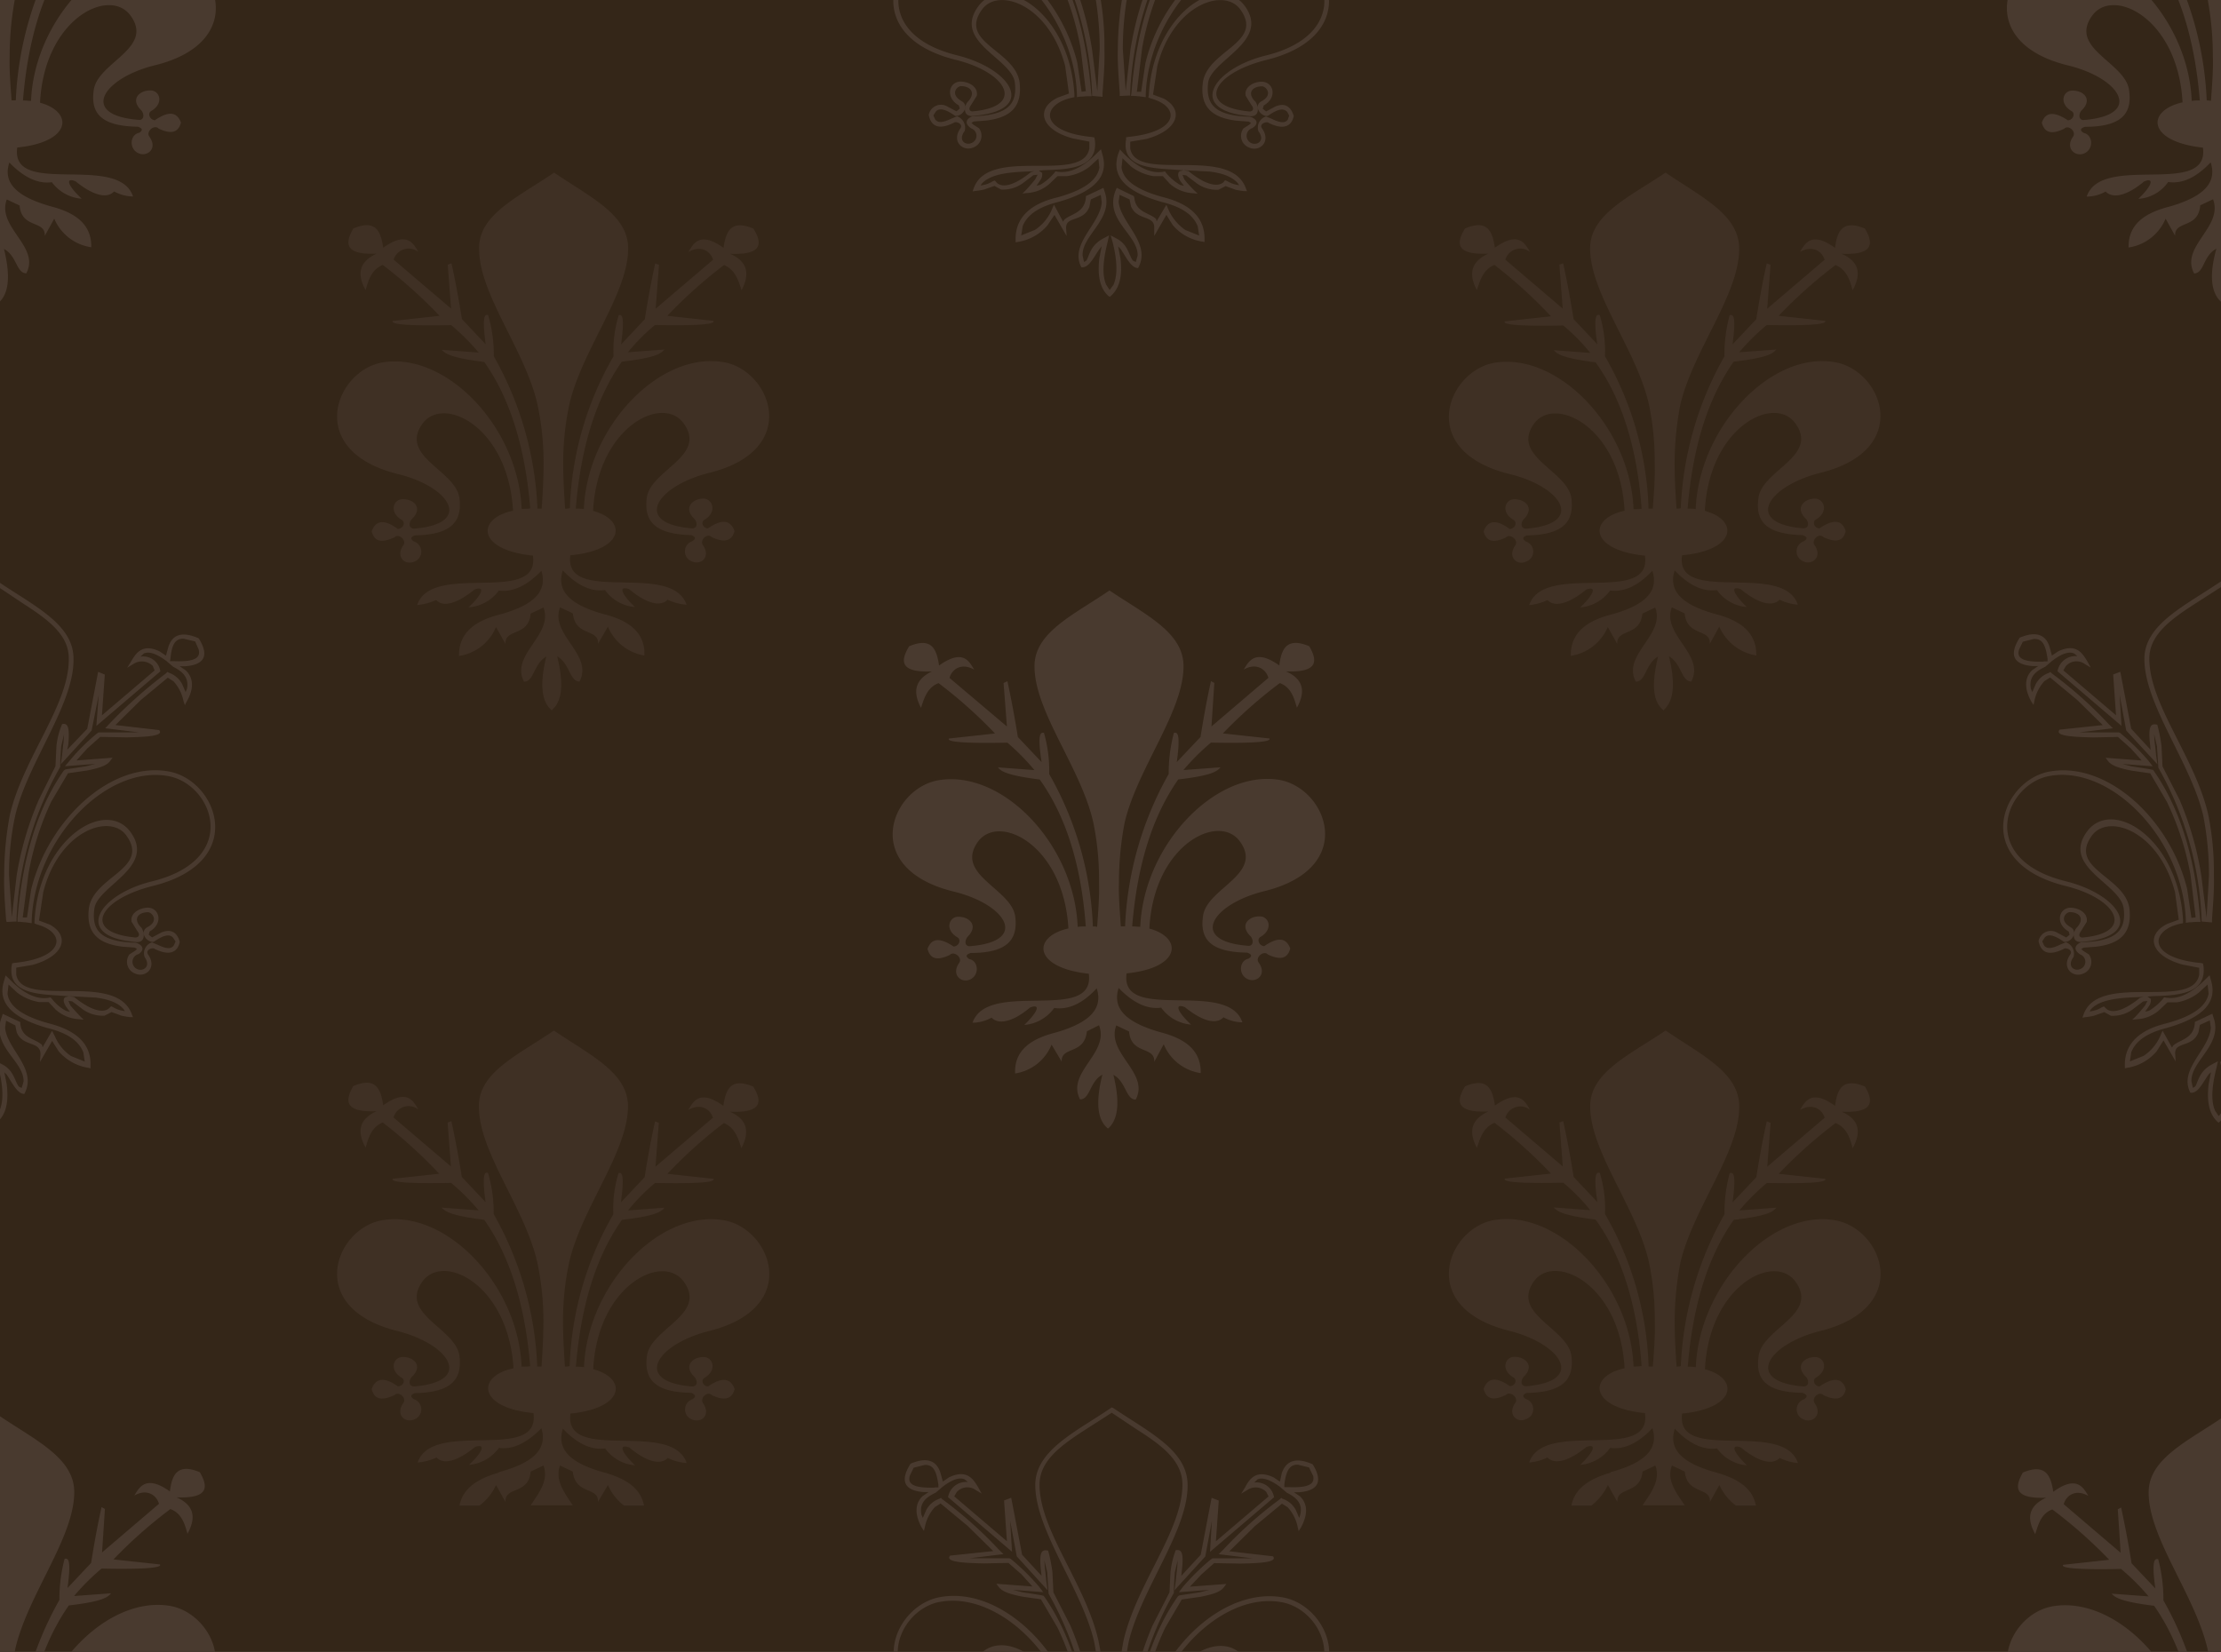 <svg id="Слой_1" data-name="Слой 1" xmlns="http://www.w3.org/2000/svg" xmlns:xlink="http://www.w3.org/1999/xlink" viewBox="0 0 365.6 272"><defs><clipPath id="clip-path"><rect x="-12.72" width="386.67" height="272" style="fill:none"/></clipPath></defs><title>bckgr</title><g style="clip-path:url(#clip-path)"><polygon points="-102.38 -5.44 -102.38 544 656.79 544 656.79 -6.57 -102.38 -6.57 -102.38 -5.44" style="fill:#342618;fill-rule:evenodd"/><path d="M82.12,242.39c6.48-1.73,7.89-4.3,7-7.23-2.58,2.64-4.92,3.54-7,3.24a6.73,6.73,0,0,1-4.92,2.79c2.5-2.34,2.66-3.54,1-2.94-2.58,2.11-5.08,3.09-6.33,1.73a9.21,9.21,0,0,1-3.12.83c2.42-7.23,20.23.15,19.06-8.14-9.22-.9-9.37-6.1-3.28-7.38C83.68,211.49,73,206.22,69.54,211c-3.9,5.43,5.55,7.69,6.09,12.28.47,3.84-1.33,6-7.34,6.1-.62.23-.86.53-.16,1a1.76,1.76,0,0,1,.08,3.32c-1.49.68-3.2-.75-1.8-2.71.55-.83-.78-2-1.48-1.28-2,.91-3.28.83-3.75-1,.62-1.73,2-2.11,4.3-.45.94,0,1.33-1.06.62-1.43-2.11-1.28-1.33-3.39.16-3.39,1.8-.07,3.51,1.43,1.48,3.32-.55.75-.39,1.58.55,1.51,9.68-.83,5.78-6.93-2.89-9.12-15.39-3.84-10.15-17-2.42-18.24,10.47-1.73,22.34,10.62,22.88,24.11a8.88,8.88,0,0,0,1.41-.07c-.86-10.48-3.51-18.39-7.57-24.11-5.47-.68-6.4-1.36-7-2l6.09.45a37.05,37.05,0,0,0-4.53-4.52c-7.34.15-10-.15-9.61-.68l7.65-.83A77.84,77.84,0,0,0,63,184.82c-1.8.75-2.34,2.41-2.81,4.14-1.48-2.64-1.09-4.67,1.8-6-5.31.23-5.23-1.73-3.83-4.14,3.75-1.58,4.53.53,4.92,3.17,4-2.86,5-.6,5.78.68A2.59,2.59,0,0,0,64.78,184l9.45,8.06-.55-7.23.62-.23c.7,3.17,1.25,6.25,1.72,9.19l3.91,4.14c-.7-5.12,0-4.9.39-4.82a22.28,22.28,0,0,1,.94,6.78A55.4,55.4,0,0,1,88.44,225h.7c.16-2.26.31-4.9.31-7.31a45.91,45.91,0,0,0-1-9.8c-2-9-9.76-18.31-9.61-25.85,0-5.5,6.49-8.36,12.34-12.36,5.86,4,12.11,6.86,12.19,12.36.08,7.54-7.66,16.88-9.69,25.85a45.8,45.8,0,0,0-1,9.8c0,2.41.16,5,.31,7.31a2.5,2.5,0,0,0,.78-.07,53.48,53.48,0,0,1,7.19-25,20,20,0,0,1,.86-6.78c.39-.08,1.09-.3.39,4.82l3.9-4.14c.47-2.94,1-6,1.72-9.19l.62.23-.55,7.23,9.45-8.06c-.39-1.36-2-2.49-4.06-1.28.78-1.28,1.8-3.54,5.78-.68.39-2.64,1.17-4.75,4.92-3.17,1.48,2.41,1.56,4.37-3.83,4.14,2.89,1.28,3.28,3.32,1.88,6-.55-1.73-1.09-3.39-2.89-4.14a77.41,77.41,0,0,0-9.29,8.36l7.58.83c.39.53-2.27.83-9.61.68a32.19,32.19,0,0,0-4.45,4.52l6-.45c-.55.68-1.48,1.36-7,2-4.06,5.73-6.72,13.64-7.58,24.19a7.49,7.49,0,0,1,1.33.07c.55-13.49,12.42-26,23-24.19,7.73,1.28,13,14.39-2.42,18.24-8.67,2.18-12.58,8.29-2.89,9.12.94.07,1.09-.75.55-1.51-2-1.88-.31-3.39,1.48-3.32,1.48,0,2.26,2.11.16,3.39-.7.38-.31,1.43.55,1.43,2.42-1.66,3.75-1.28,4.37.45-.47,1.81-1.87,1.88-3.75,1-.7-.75-2,.45-1.48,1.28,1.41,2-.31,3.39-1.8,2.71a1.76,1.76,0,0,1,.08-3.32c.7-.45.47-.75-.16-1.06-6-.08-7.81-2.19-7.34-6,.55-4.6,10-6.86,6.09-12.28-3.44-4.82-14.21.53-14.92,14.39,5.62,1.51,5.23,6.41-3.75,7.31-1.09,8.29,16.64.91,19.14,8.14a8.42,8.42,0,0,1-3.12-.83c-1.33,1.36-3.83.38-6.33-1.73-1.72-.6-1.48.6.94,2.94a6.73,6.73,0,0,1-4.92-2.79c-2.11.3-4.45-.6-6.95-3.24-.94,2.94.47,5.5,6.87,7.23,3.52,1,5.94,2.56,6.48,5.43h-3.28a8.53,8.53,0,0,1-2.66-3.39l-1.64,2.79c.16-2.56-3.75-1.13-4.14-5l-2.11-1c-.86,2.41.7,4.45,2.11,6.56H87.35c1.41-2.11,3-4.14,2.11-6.56l-2.11,1c-.31,3.84-4.3,2.41-4.14,5l-1.56-2.79a8.61,8.61,0,0,1-2.73,3.39H75.63c.55-2.86,3-4.44,6.48-5.43Z" style="fill:#3f3024;fill-rule:evenodd"/><path d="M265.13,242.39c6.41-1.73,7.81-4.3,6.87-7.23-2.5,2.64-4.84,3.54-6.95,3.24a6.73,6.73,0,0,1-4.92,2.79c2.42-2.34,2.66-3.54,1-2.94-2.58,2.11-5.08,3.09-6.41,1.73a8.46,8.46,0,0,1-3,.83c2.42-7.23,20.23.15,19.06-8.14-9.22-.9-9.37-6.1-3.36-7.38-.7-13.79-11.48-19.06-14.92-14.32-3.83,5.43,5.55,7.69,6.17,12.28.47,3.84-1.33,6-7.34,6.1-.62.23-.86.53-.16,1a1.74,1.74,0,0,1,0,3.32c-1.41.68-3.12-.75-1.72-2.71.55-.83-.86-2-1.56-1.28-1.88.91-3.2.83-3.67-1,.62-1.73,2-2.11,4.3-.45.94,0,1.25-1.06.62-1.43-2.19-1.28-1.33-3.39.08-3.39,1.8-.07,3.52,1.43,1.56,3.32-.55.75-.39,1.58.55,1.51,9.68-.83,5.78-6.93-2.89-9.12-15.46-3.84-10.15-17-2.42-18.24,10.47-1.73,22.34,10.62,22.88,24.11a7.94,7.94,0,0,0,1.33-.07c-.78-10.48-3.44-18.39-7.58-24.11-5.39-.68-6.33-1.36-6.87-2l6,.45a32.26,32.26,0,0,0-4.45-4.52c-7.34.15-10.08-.15-9.61-.68l7.58-.83a77.41,77.41,0,0,0-9.29-8.36c-1.8.75-2.34,2.41-2.89,4.14-1.41-2.64-1-4.67,1.87-6-5.39.23-5.31-1.73-3.83-4.14,3.75-1.58,4.53.53,4.92,3.17,4-2.86,5-.6,5.78.68a2.59,2.59,0,0,0-4.06,1.28l9.45,8.06-.55-7.23.62-.23c.7,3.17,1.25,6.25,1.72,9.19l3.91,4.14c-.78-5.12,0-4.9.39-4.82a20,20,0,0,1,.86,6.78A53.54,53.54,0,0,1,271.38,225h.7c.16-2.26.39-4.9.31-7.31a45.85,45.85,0,0,0-.94-9.8c-2-9-9.76-18.31-9.69-25.85.08-5.5,6.48-8.36,12.42-12.36,5.86,4,12,6.86,12.11,12.36.16,7.54-7.58,16.88-9.68,25.85a51.3,51.3,0,0,0-.94,9.8c0,2.41.16,5,.31,7.31a2.26,2.26,0,0,0,.7-.07,55.35,55.35,0,0,1,7.19-25,24.87,24.87,0,0,1,.86-6.78c.47-.08,1.17-.3.47,4.82l3.91-4.14c.47-2.94,1-6,1.72-9.19l.63.23-.55,7.23,9.45-8.06c-.39-1.36-2-2.49-4.06-1.28.78-1.28,1.8-3.54,5.78-.68.31-2.64,1.17-4.75,4.92-3.17,1.41,2.41,1.48,4.37-3.83,4.14,2.89,1.28,3.28,3.32,1.8,6-.47-1.73-1-3.39-2.81-4.14a77.8,77.8,0,0,0-9.37,8.36l7.66.83c.39.53-2.27.83-9.61.68a37,37,0,0,0-4.53,4.52l6.09-.45c-.55.68-1.48,1.36-7,2-4.06,5.73-6.72,13.64-7.58,24.19a7.49,7.49,0,0,1,1.33.07c.55-13.49,12.42-26,22.88-24.19,7.81,1.28,13,14.39-2.42,18.24-8.67,2.18-12.58,8.29-2.81,9.12.86.07,1.09-.75.55-1.51-2-1.88-.31-3.39,1.48-3.32,1.48,0,2.26,2.11.08,3.39-.62.38-.23,1.43.63,1.43,2.42-1.66,3.75-1.28,4.3.45-.39,1.81-1.8,1.88-3.67,1-.7-.75-2,.45-1.48,1.28,1.41,2-.39,3.39-1.8,2.71a1.76,1.76,0,0,1,.08-3.32c.7-.45.47-.75-.23-1.06-6-.08-7.81-2.19-7.26-6,.55-4.6,10-6.86,6.09-12.28-3.44-4.82-14.21.53-14.92,14.39,5.62,1.51,5.23,6.41-3.75,7.31-1.17,8.29,16.64.91,19.06,8.14a8.47,8.47,0,0,1-3-.83c-1.33,1.36-3.83.38-6.4-1.73-1.64-.6-1.41.6,1,2.94a6.73,6.73,0,0,1-4.92-2.79c-2.11.3-4.45-.6-6.95-3.24-.94,2.94.47,5.5,6.87,7.23,3.52,1,5.94,2.56,6.48,5.43h-3.28a8.61,8.61,0,0,1-2.73-3.39l-1.56,2.79c.16-2.56-3.75-1.13-4.14-5l-2.11-1c-.94,2.41.7,4.45,2.11,6.56h-6.95c1.41-2.11,3-4.14,2.11-6.56l-2.11,1c-.39,3.84-4.3,2.41-4.14,5l-1.56-2.79a9.34,9.34,0,0,1-2.73,3.39h-3.28c.55-2.86,3-4.44,6.48-5.43Z" style="fill:#3f3024;fill-rule:evenodd"/><path d="M90.79,117v-.08c-1.8-1.51-1.88-4.67-.86-8.82-2.11,1.2-2,4.14-3.67,4.14-2.34-4.45,4.92-7.69,3.2-12.21l-2.11,1c-.31,3.84-4.3,2.41-4.14,5l-1.56-2.79A7.82,7.82,0,0,1,75.56,108c-.08-3.69,2.5-5.73,6.56-6.78,6.48-1.73,7.89-4.29,7-7.23-2.58,2.64-4.92,3.54-7,3.24A6.73,6.73,0,0,1,77.12,100c2.5-2.34,2.66-3.54,1-2.94-2.58,2.11-5.08,3.09-6.33,1.73a9.3,9.3,0,0,1-3.12.83c2.42-7.23,20.23.15,19.06-8.14-9.22-.91-9.37-6.1-3.28-7.39C83.68,70.3,73,65,69.54,69.77c-3.9,5.43,5.55,7.69,6.09,12.28.47,3.84-1.33,6-7.34,6.1-.62.23-.86.53-.16,1a1.76,1.76,0,0,1,.08,3.32c-1.49.68-3.2-.75-1.8-2.71.55-.83-.78-2-1.48-1.28-2,.9-3.28.83-3.75-1,.62-1.73,2-2.11,4.3-.38.94-.08,1.33-1.13.62-1.51-2.11-1.28-1.33-3.39.16-3.39,1.8-.08,3.51,1.43,1.48,3.32-.55.75-.39,1.58.55,1.51,9.68-.83,5.78-6.93-2.89-9C50,74.14,55.25,60.95,63,59.67,73.45,57.94,85.32,70.3,85.87,83.78a8.86,8.86,0,0,0,1.41-.07c-.86-10.47-3.51-18.39-7.57-24.11-5.47-.68-6.4-1.36-7-2l6.09.45a37,37,0,0,0-4.53-4.52c-7.34.15-10-.15-9.61-.68L72.35,52A78,78,0,0,0,63,43.62c-1.8.75-2.34,2.41-2.81,4.15-1.48-2.64-1.09-4.67,1.8-6-5.31.22-5.23-1.73-3.83-4.15,3.75-1.58,4.53.53,4.92,3.17,4-2.86,5-.6,5.78.68a2.59,2.59,0,0,0-4.06,1.28l9.45,8.06-.55-7.23.62-.23c.7,3.17,1.25,6.25,1.72,9.19l3.91,4.15c-.7-5.12,0-4.9.39-4.82a22.28,22.28,0,0,1,.94,6.78,55.41,55.41,0,0,1,7.19,25.09h.7c.16-2.33.31-4.9.31-7.31a45.91,45.91,0,0,0-1-9.8c-2-9-9.76-18.31-9.61-25.85,0-5.5,6.49-8.36,12.34-12.36,5.86,4,12.11,6.86,12.19,12.36.08,7.54-7.66,16.88-9.69,25.85a45.8,45.8,0,0,0-1,9.8c0,2.41.16,5,.31,7.31a2.5,2.5,0,0,0,.78-.07,53.49,53.49,0,0,1,7.19-25,20,20,0,0,1,.86-6.78c.39-.07,1.09-.3.39,4.82l3.9-4.15c.47-2.94,1-6,1.72-9.19l.62.23-.55,7.23,9.45-8.06c-.39-1.36-2-2.49-4.06-1.28.78-1.28,1.8-3.54,5.78-.68.39-2.64,1.17-4.75,4.92-3.17,1.48,2.41,1.56,4.37-3.83,4.15,2.89,1.28,3.28,3.31,1.88,6-.55-1.73-1.09-3.39-2.89-4.15A77.58,77.58,0,0,0,109.85,52l7.58.83c.39.53-2.27.83-9.61.68A32.16,32.16,0,0,0,103.36,58l6-.45c-.55.68-1.48,1.36-7,2-4.06,5.8-6.72,13.64-7.58,24.19a7.27,7.27,0,0,1,1.33.08c.55-13.49,12.42-26,23-24.19,7.73,1.28,13,14.47-2.42,18.24-8.67,2.19-12.58,8.29-2.89,9.12.94.08,1.09-.75.55-1.51-2-1.88-.31-3.39,1.48-3.39,1.48.08,2.26,2.19.16,3.47-.7.38-.31,1.43.55,1.43,2.42-1.66,3.75-1.28,4.37.45-.47,1.81-1.87,1.88-3.75,1-.7-.75-2,.45-1.48,1.28,1.41,2-.31,3.39-1.8,2.71a1.76,1.76,0,0,1,.08-3.32c.7-.45.47-.75-.16-1-6-.15-7.81-2.26-7.34-6.1.55-4.6,10-6.86,6.09-12.28-3.44-4.82-14.21.53-14.92,14.39,5.62,1.51,5.23,6.48-3.75,7.31-1.09,8.29,16.64.9,19.14,8.14a8.5,8.5,0,0,1-3.12-.83c-1.33,1.36-3.83.38-6.33-1.73-1.72-.6-1.48.6.94,2.94a6.73,6.73,0,0,1-4.92-2.79c-2.11.3-4.45-.6-6.95-3.24-.94,2.94.47,5.5,6.87,7.23,4.14,1.06,6.72,3.09,6.56,6.78a7.88,7.88,0,0,1-6-4.75L98.44,106c.16-2.56-3.75-1.13-4.14-5l-2.11-1c-1.72,4.52,5.55,7.76,3.2,12.21-1.64,0-1.56-2.94-3.67-4.14,1,4.14,1,7.23-.86,8.82V117h-.08Z" style="fill:#3f3024;fill-rule:evenodd"/><path d="M273.8,117v-.08c-1.88-1.51-1.88-4.67-.86-8.82-2.11,1.2-2,4.14-3.67,4.14-2.34-4.45,4.92-7.69,3.2-12.21l-2.11,1c-.39,3.84-4.3,2.41-4.14,5l-1.56-2.79a7.93,7.93,0,0,1-6.09,4.75c-.08-3.69,2.5-5.73,6.56-6.78,6.41-1.73,7.81-4.29,6.87-7.23-2.5,2.64-4.84,3.54-6.95,3.24a6.73,6.73,0,0,1-4.92,2.79c2.42-2.34,2.66-3.54,1-2.94-2.58,2.11-5.08,3.09-6.41,1.73a8.55,8.55,0,0,1-3,.83c2.42-7.23,20.23.15,19.06-8.14-9.22-.91-9.37-6.1-3.36-7.39-.7-13.79-11.48-19.06-14.92-14.32-3.83,5.43,5.55,7.69,6.17,12.28.47,3.84-1.33,6-7.34,6.1-.62.23-.86.53-.16,1a1.74,1.74,0,0,1,0,3.32c-1.41.68-3.12-.75-1.72-2.71.55-.83-.86-2-1.56-1.28-1.88.9-3.2.83-3.67-1,.62-1.73,2-2.11,4.3-.38.94-.08,1.25-1.13.62-1.51-2.19-1.28-1.33-3.39.08-3.39,1.8-.08,3.52,1.43,1.56,3.32-.55.75-.39,1.58.55,1.51,9.68-.83,5.78-6.93-2.89-9-15.46-3.84-10.15-17-2.42-18.31,10.47-1.73,22.34,10.63,22.88,24.11a7.93,7.93,0,0,0,1.33-.07c-.78-10.47-3.44-18.39-7.58-24.11-5.39-.68-6.33-1.36-6.87-2l6,.45a32.23,32.23,0,0,0-4.45-4.52c-7.34.15-10.08-.15-9.61-.68l7.58-.83A77.58,77.58,0,0,0,246,43.62c-1.8.75-2.34,2.41-2.89,4.15-1.41-2.64-1-4.67,1.87-6-5.39.22-5.31-1.73-3.83-4.15,3.75-1.58,4.53.53,4.92,3.17,4-2.86,5-.6,5.78.68a2.59,2.59,0,0,0-4.06,1.28l9.45,8.06-.55-7.23.62-.23c.7,3.17,1.25,6.25,1.72,9.19l3.91,4.15c-.78-5.12,0-4.9.39-4.82a20.05,20.05,0,0,1,.86,6.78,53.55,53.55,0,0,1,7.18,25.09h.7c.16-2.33.39-4.9.31-7.31a45.85,45.85,0,0,0-.94-9.8c-2-9-9.76-18.31-9.69-25.85.08-5.5,6.48-8.36,12.42-12.36,5.86,4,12,6.86,12.11,12.36.16,7.54-7.58,16.88-9.68,25.85a51.29,51.29,0,0,0-.94,9.8c0,2.41.16,5,.31,7.31a2.25,2.25,0,0,0,.7-.07,55.35,55.35,0,0,1,7.19-25,24.87,24.87,0,0,1,.86-6.78c.47-.07,1.17-.3.47,4.82l3.91-4.15c.47-2.94,1-6,1.72-9.19l.63.23-.55,7.23,9.45-8.06c-.39-1.36-2-2.49-4.06-1.28.78-1.28,1.8-3.54,5.78-.68.31-2.64,1.17-4.75,4.92-3.17,1.41,2.41,1.48,4.37-3.83,4.15,2.89,1.28,3.28,3.31,1.8,6-.47-1.73-1-3.39-2.81-4.15A78,78,0,0,0,292.78,52l7.66.83c.39.53-2.27.83-9.61.68A37,37,0,0,0,286.29,58l6.09-.45c-.55.68-1.48,1.36-7,2-4.06,5.8-6.72,13.64-7.58,24.19a7.27,7.27,0,0,1,1.33.08c.55-13.49,12.42-26,22.88-24.19,7.81,1.28,13,14.47-2.42,18.24-8.67,2.19-12.58,8.29-2.81,9.12.86.08,1.09-.75.55-1.51-2-1.88-.31-3.39,1.48-3.39,1.48.08,2.26,2.19.08,3.47-.62.38-.23,1.43.63,1.43,2.42-1.66,3.75-1.28,4.3.45-.39,1.81-1.8,1.88-3.67,1-.7-.75-2,.45-1.48,1.28,1.41,2-.39,3.39-1.8,2.71a1.76,1.76,0,0,1,.08-3.32c.7-.45.47-.75-.23-1-6-.15-7.81-2.26-7.26-6.1.55-4.6,10-6.86,6.09-12.28-3.44-4.82-14.21.53-14.92,14.39,5.62,1.51,5.23,6.48-3.75,7.31-1.17,8.29,16.64.9,19.06,8.14a8.55,8.55,0,0,1-3-.83c-1.33,1.36-3.83.38-6.4-1.73-1.64-.6-1.41.6,1,2.94a6.73,6.73,0,0,1-4.92-2.79c-2.11.3-4.45-.6-6.95-3.24-.94,2.94.47,5.5,6.87,7.23,4.06,1.06,6.64,3.09,6.56,6.78a8.1,8.1,0,0,1-6.09-4.75L281.45,106c.16-2.56-3.75-1.13-4.14-5l-2.11-1c-1.72,4.52,5.55,7.76,3.2,12.21-1.64,0-1.56-2.94-3.67-4.14,1,4.14.94,7.23-.86,8.82V117Z" style="fill:#3f3024;fill-rule:evenodd"/><path d="M-.28,321.76c-1.87-1.58-1.87-4.75-.86-8.82-2.11,1.13-2,4.07-3.67,4.07-2.34-4.45,4.92-7.61,3.12-12.21l-2,1c-.39,3.92-4.3,2.41-4.14,5L-9.5,308a7.73,7.73,0,0,1-6,4.75C-15.67,309-13.09,307.07-9,306c6.4-1.81,7.81-4.37,6.87-7.31-2.5,2.71-4.84,3.54-7,3.24A6.73,6.73,0,0,1-14,304.74c2.42-2.34,2.65-3.54.94-2.86-2.5,2.11-5,3-6.33,1.66a6.46,6.46,0,0,1-3.13.83c2.5-7.23,20.23.23,19.14-8.06-9.21-1-9.37-6.1-3.36-7.46-.78-13.79-11.48-19.06-14.92-14.24-3.83,5.43,5.55,7.69,6.17,12.28.47,3.84-1.33,6-7.34,6-.7.23-.94.53-.23,1,1.56.3,1.72,2.71.08,3.39-1.41.6-3.12-.83-1.72-2.79.55-.83-.86-2-1.56-1.28-1.88.9-3.2.83-3.67-1,.62-1.66,1.88-2,4.3-.38.94-.08,1.25-1.13.63-1.51-2.19-1.28-1.33-3.39.08-3.39,1.8-.07,3.51,1.43,1.56,3.32-.55.75-.39,1.66.55,1.51,9.69-.83,5.78-6.93-2.89-9-15.46-3.84-10.23-17-2.42-18.31C-17.62,262.69-5.75,275-5.2,288.61a7.93,7.93,0,0,1,1.33-.07c-.78-10.55-3.44-18.39-7.58-24.19-5.39-.68-6.4-1.36-6.87-2l6,.45a37.29,37.29,0,0,0-4.45-4.52c-7.34.15-10.08-.15-9.61-.68l7.57-.83a76.5,76.5,0,0,0-9.29-8.29c-1.8.68-2.34,2.34-2.89,4.07-1.41-2.64-1-4.67,1.8-6-5.31.23-5.23-1.73-3.75-4.14,3.75-1.58,4.53.53,4.92,3.17,4-2.86,5-.6,5.78.68-2.11-1.2-3.67-.07-4.06,1.36l9.45,8-.55-7.16.63-.3c.7,3.24,1.25,6.25,1.72,9.19l3.91,4.14c-.78-5-.08-4.9.39-4.82a22.74,22.74,0,0,1,.86,6.78A54.74,54.74,0,0,1-2.7,288.53a2.25,2.25,0,0,1,.7.07c.16-2.33.39-5,.31-7.31a46.38,46.38,0,0,0-.94-9.87c-2-9-9.76-18.31-9.68-25.85.08-5.5,6.48-8.36,12.34-12.36,5.94,4,12.11,6.86,12.19,12.36.08,7.53-7.58,16.88-9.69,25.85a52.22,52.22,0,0,0-.94,9.87c-.08,2.34.16,4.9.31,7.23h.7a55.71,55.71,0,0,1,7.18-25.09,25.64,25.64,0,0,1,.86-6.78c.47-.07,1.17-.22.47,4.82L15,257.34c.47-2.94,1-6,1.72-9.19l.55.3-.47,7.16,9.37-8c-.39-1.43-2-2.56-4.06-1.36.78-1.28,1.87-3.54,5.86-.68.31-2.64,1.17-4.75,4.92-3.17,1.41,2.41,1.49,4.37-3.83,4.14,2.89,1.28,3.28,3.32,1.8,6-.47-1.73-1-3.39-2.81-4.07a76.93,76.93,0,0,0-9.37,8.29l7.65.83c.39.53-2.34.83-9.61.68a37,37,0,0,0-4.53,4.52l6.09-.45c-.55.68-1.48,1.36-6.95,2-4.06,5.8-6.72,13.64-7.58,24.19.47,0,.94.07,1.33.07.55-13.49,12.42-25.92,22.89-24.19,7.81,1.36,13,14.47-2.42,18.31-8.67,2.11-12.57,8.22-2.81,9,.86.15,1.09-.75.55-1.51-2-1.88-.31-3.39,1.48-3.32,1.49,0,2.27,2.11.08,3.39-.62.38-.23,1.43.62,1.51,2.42-1.66,3.67-1.28,4.3.38-.47,1.81-1.8,1.88-3.67,1-.7-.75-2.11.45-1.56,1.28,1.48,2-.31,3.39-1.72,2.79-1.64-.68-1.49-3.09.08-3.39.7-.45.47-.75-.23-1-6-.07-7.81-2.19-7.26-6,.55-4.6,10-6.86,6.09-12.28-3.44-4.82-14.22.45-14.92,14.32,5.54,1.51,5.23,6.48-3.75,7.38-1.17,8.29,16.64.83,19.06,8.06a6.67,6.67,0,0,1-3.12-.83c-1.25,1.36-3.75.45-6.33-1.66-1.64-.68-1.49.53,1,2.86a6.73,6.73,0,0,1-4.92-2.79c-2.11.3-4.45-.6-7-3.24-.94,2.94.47,5.5,6.95,7.31,4.06,1.06,6.64,3,6.56,6.71A7.82,7.82,0,0,1,8.93,308l-1.56,2.86c.16-2.64-3.83-1.13-4.14-5l-2.11-1c-1.72,4.6,5.55,7.76,3.2,12.21-1.64,0-1.56-2.94-3.67-4.07,1,4.07.94,7.24-.86,8.82Z" style="fill:#493a2f;fill-rule:evenodd"/><path d="M365.7,321.76c-1.87-1.58-2-4.75-.86-8.82-2.19,1.13-2,4.07-3.67,4.07-2.34-4.45,4.84-7.61,3.12-12.21l-2.11,1c-.31,3.92-4.22,2.41-4.14,5L356.48,308a7.82,7.82,0,0,1-6.09,4.75c-.08-3.69,2.5-5.65,6.64-6.71,6.41-1.81,7.81-4.37,6.87-7.31-2.58,2.71-4.84,3.54-7,3.24a6.48,6.48,0,0,1-4.84,2.79c2.42-2.34,2.58-3.54.94-2.86-2.5,2.11-5,3-6.33,1.66a6.45,6.45,0,0,1-3.12.83c2.42-7.23,20.23.23,19.14-8.06-9.22-1-9.37-6.1-3.36-7.46-.78-13.79-11.48-19.06-14.92-14.24-3.9,5.43,5.55,7.69,6.09,12.28.55,3.84-1.25,6-7.26,6-.7.23-.94.53-.23,1,1.56.3,1.72,2.71.08,3.39-1.41.6-3.2-.83-1.8-2.79.55-.83-.78-2-1.48-1.28-1.87.9-3.2.83-3.67-1,.55-1.66,1.87-2,4.3-.38.86-.08,1.25-1.13.62-1.51-2.19-1.28-1.41-3.39.08-3.39,1.8-.07,3.51,1.43,1.48,3.32-.55.75-.31,1.66.55,1.51,9.76-.83,5.86-6.93-2.81-9-15.47-3.84-10.23-17-2.42-18.31,10.47-1.73,22.34,10.62,22.89,24.19a7.47,7.47,0,0,1,1.33-.07c-.86-10.55-3.51-18.39-7.57-24.19-5.47-.68-6.41-1.36-7-2l6.09.45a37.09,37.09,0,0,0-4.53-4.52c-7.26.15-10-.15-9.53-.68l7.58-.83a77,77,0,0,0-9.37-8.29c-1.8.68-2.27,2.34-2.81,4.07-1.48-2.64-1.09-4.67,1.8-6-5.31.23-5.23-1.73-3.83-4.14,3.75-1.58,4.61.53,5,3.17,3.91-2.86,5-.6,5.78.68-2.11-1.2-3.67-.07-4.06,1.36l9.37,8-.47-7.16.55-.3c.7,3.24,1.25,6.25,1.72,9.19l3.91,4.14c-.7-5,0-4.9.47-4.82a25.67,25.67,0,0,1,.86,6.78,55.69,55.69,0,0,1,7.19,25.09,2.26,2.26,0,0,1,.7.07c.16-2.33.39-5,.31-7.31a52.26,52.26,0,0,0-.94-9.87c-2.11-9-9.76-18.31-9.69-25.85.08-5.5,6.48-8.36,12.34-12.36,5.86,4,12.11,6.86,12.19,12.36.08,7.53-7.66,16.88-9.69,25.85a46.42,46.42,0,0,0-.94,9.87c-.08,2.34.16,4.9.31,7.23h.7a55.71,55.71,0,0,1,7.19-25.09,22.82,22.82,0,0,1,.86-6.78c.47-.07,1.17-.22.47,4.82l3.83-4.14c.47-2.94,1-6,1.72-9.19l.62.3-.47,7.16,9.37-8c-.39-1.43-2-2.56-4.06-1.36.78-1.28,1.8-3.54,5.78-.68.39-2.64,1.17-4.75,4.92-3.17,1.48,2.41,1.56,4.37-3.75,4.14,2.89,1.28,3.2,3.32,1.8,6-.55-1.73-1.09-3.39-2.89-4.07a76.55,76.55,0,0,0-9.29,8.29l7.58.83c.47.53-2.26.83-9.61.68a37,37,0,0,0-4.45,4.52l6-.45c-.47.68-1.48,1.36-6.87,2-4.14,5.8-6.8,13.64-7.58,24.19.47,0,.86.07,1.33.07.47-13.49,12.42-25.92,22.89-24.19,7.73,1.36,13,14.47-2.42,18.31-8.67,2.11-12.58,8.22-2.89,9,.94.15,1.09-.75.55-1.51-2-1.88-.23-3.39,1.56-3.32,1.41,0,2.27,2.11.08,3.39-.63.38-.31,1.43.62,1.51,2.34-1.66,3.67-1.28,4.3.38-.47,1.81-1.8,1.88-3.67,1-.7-.75-2.11.45-1.56,1.28,1.41,2-.31,3.39-1.72,2.79-1.72-.68-1.48-3.09,0-3.39.7-.45.47-.75-.16-1-6-.07-7.81-2.19-7.34-6,.62-4.6,10-6.86,6.17-12.28-3.44-4.82-14.22.45-14.92,14.32,5.54,1.51,5.23,6.48-3.83,7.38-1.09,8.29,16.72.83,19.14,8.06a6.46,6.46,0,0,1-3.12-.83c-1.33,1.36-3.75.45-6.33-1.66-1.64-.68-1.49.53.94,2.86-1.56-.08-3.12-.75-4.84-2.79-2.19.3-4.45-.6-7-3.24-.94,2.94.47,5.5,6.87,7.31,4.14,1.06,6.72,3,6.64,6.71a7.82,7.82,0,0,1-6.09-4.75l-1.56,2.86c.08-2.64-3.83-1.13-4.14-5l-2.11-1c-1.72,4.6,5.55,7.76,3.12,12.21-1.64,0-1.48-2.94-3.67-4.07,1.09,4.07,1,7.24-.78,8.82Z" style="fill:#493a2f;fill-rule:evenodd"/><path d="M182.75,320.86l-.23-.07c-1.49-1.28-1.88-3.47-1.56-6.25l.39-2-.39.38c-.94,1.28-1.72,3.17-3,3-2-3.84,3.12-7.08,3.36-10.7l-.16-1.21-1.64.75-.23,1.2c-1,2.64-4,1.43-3.83,3.62l.08,1.2-2-3.47-1.17,1.73a8,8,0,0,1-4.84,2.71l-.39.07v-.38c-.08-3.84,2.65-6,6.79-7,4.76-1.28,6.64-3,7-4.9l-.16-1.51-1.48,1.36a7.92,7.92,0,0,1-3.59,1.58h-1.56l-1.25,1.2a6,6,0,0,1-3.75,1.58l-.78.08.55-.53c.78-.83,1.25-1.43,1.56-1.81l.39-.75-.7.08-1.8,1.36a5.59,5.59,0,0,1-3.51,1l-1.09-.6-1.72.6a10.66,10.66,0,0,1-1.41.23l-.47.08.16-.45c2.42-7.16,18-.68,19.06-6.63v-1.13l-2.73-.53c-5.31-1.43-6.17-4.9-2.5-6.71l1.87-.68-.62-4.52c-2.65-10.17-11-13-13.67-9.34-4,5.5,5.47,6.7,6.17,12.06.39,3.54-1,5.73-5.54,6.25l-2,.15-.39.22.31.3.94.6a2.06,2.06,0,0,1-.94,3.16c-1.72.75-3.67-1-2.11-3.16.47-.75-.78-1.21-1.09-.91-2,1-3.67,1-4.14-1.28a2.05,2.05,0,0,1,3-1.43l1.56.83.55-.45-.16-.53c-2.26-1.28-1.64-3.84.23-3.92,1.48,0,3,.91,2.73,2.34l-.94,1.51c-.55.75-.16,1.06.23,1.06,8.75-.75,5.86-6.41-2.89-8.52-15.78-4-10.39-17.56-2.35-18.84,9.37-1.58,19.68,7.84,22.5,19.37l.7,4.75.7-.08-.86-7.08A47,47,0,0,0,174.08,268l-2.73-4.67-3.12-.45c-2.66-.53-3.36-1-3.83-1.58l-.39-.53,5.94.45-1.8-2L166,257.34l-4.06.08c-3.91-.08-6.33-.3-5.55-1.28l7.11-.75-4.22-4.15-4.45-3.69-.94.6a6.8,6.8,0,0,0-1.64,3.24l-.16.68-.39-.6c-1.09-2-1.17-3.84.16-5.12l1-.68H152c-3.67-.3-3.59-2.34-2.11-4.67,3-1.28,4.38-.23,4.92,1.51l.39,1.43,1-.68c3.12-1.51,4.14.53,4.84,1.66l.55,1-1-.6a2.34,2.34,0,0,0-3.12.38l-.39.68,8.67,7.39-.47-6.71,1.17-.45.08.38,1.72,9,3.2,3.47-.08-.75c-.39-3.32.16-3.62,1.17-3.39a25.9,25.9,0,0,1,.7,3.54l.16,3.32,2.81,5.5a52.7,52.7,0,0,1,3.59,12.58l.86,6.86.39-7a50.88,50.88,0,0,0-.94-9.8c-2-8.67-9.76-18.39-9.69-25.92.08-5.65,6.72-8.67,12.58-12.66l.23.08c5.78,3.92,12.18,6.93,12.26,12.58.16,7.54-7.66,17.26-9.69,25.92a50.83,50.83,0,0,0-.94,9.8l.47,6.93.78-6.78a52.72,52.72,0,0,1,3.59-12.58l2.81-5.5.16-3.32a15.12,15.12,0,0,1,.86-3.62c.86-.15,1.41.15,1,3.47l-.08.75,3.2-3.47,1.72-9,.08-.38,1.17.45-.47,6.71,8.67-7.39-.39-.75a2.43,2.43,0,0,0-3.12-.3l-1,.6.62-1c.62-1.13,1.64-3.17,4.76-1.66l1,.68.31-1.43c.62-1.73,2-2.79,5.08-1.43,1.41,2.26,1.48,4.3-2.19,4.6H213l1,.68c1.33,1.28,1.25,3.09.16,5.12l-.39.6-.16-.68a6.79,6.79,0,0,0-1.64-3.24l-.94-.6-4.45,3.69-4.22,4.15,7.19.83c.7.9-1.49,1.13-5.39,1.2l-4.3-.08-2.11,1.88-1.88,2,6-.45-.39.53c-.47.6-1.17,1.05-3.83,1.58l-3.12.45L191.81,268A46.94,46.94,0,0,0,188,279.94l-.86,7.16h.7l.7-4.67c2.73-11.53,13.12-21,22.49-19.44,8,1.28,13.44,14.84-2.42,18.84-9,2.19-11.87,7.69-2.89,8.52.47,0,.86-.38.31-1.06l-.94-1.51c-.31-1.43,1.25-2.34,2.65-2.34,2,.08,2.58,2.64.31,3.92l-.16.53.55.45,1.56-.83q2.23-.9,3,1.58c-.47,2.11-2.19,2.11-4.14,1.13-.31-.3-1.64.15-1.09.91,1.56,2.18-.39,3.92-2.11,3.16a2.06,2.06,0,0,1-.94-3.16l.94-.6.31-.3-.39-.22-2-.15c-4.53-.53-6-2.71-5.55-6.25.7-5.35,10.15-6.56,6.17-12.06-2.66-3.69-11.09-.83-13.67,9.34l-.7,4.67,1.8.68c3.36,1.88,2.34,5.2-2.89,6.63l-2.66.45v1.13c1,5.73,16.56-.68,19.06,6.63l.16.38h-.47a13.21,13.21,0,0,1-1.41-.23l-1.64-.6-1.17.6a5.58,5.58,0,0,1-3.51-1l-1.8-1.36-.62-.08.31.75a18.88,18.88,0,0,0,1.64,1.81l.55.53-.78-.08a6.18,6.18,0,0,1-3.83-1.58l-1.17-1.2h-1.56a8.16,8.16,0,0,1-3.67-1.58l-1.41-1.36-.16,1.51c.23,1.88,2.11,3.62,6.87,4.9,4.14,1.06,6.87,3.16,6.79,7v.38l-.39-.07a8,8,0,0,1-4.84-2.71L192,307.37l-2,3.47v-1.2c.16-2.34-2.81-1.21-3.83-3.69l-.23-1.13-1.64-.75-.16,1.13c.31,3.54,5.47,6.86,3.2,10.93-1.17,0-2-1.88-2.89-3.17l-.39-.38.39,2c.31,2.71-.08,4.9-1.72,6.25Zm-.08-1.13h0l.62-.83c.7-1.58.63-4-.15-7.08l-.31-1.06,1,.53c1.88,1,2,2.79,2.66,3.62l.47.23.31-1.06c.08-3.47-5.47-5.8-3.67-10.62l.23-.53,2.81,1.36.08.23c.23,2.49,2.5,2.49,3.59,3.54l.08.38,1.56-2.71.39.91a8.08,8.08,0,0,0,2.73,3.24l2.27.91-.23-1.51c-.78-2-2.81-3.24-5.86-4-6.48-1.81-8.28-4.52-7.26-7.84l.31-.83.55.6c2.5,2.56,4.69,3.39,6.56,3.09l.31-.07.16.23a9,9,0,0,0,2.34,2l.62.15-.62-.83c-.47-.83-.39-1.36-.08-1.58l.62-.15-2.11-.15c-4.3-.23-8-.83-7.34-4.9v-.38l.39-.07c8.44-.83,8.59-5,3.67-6.33l-.39-.15.08-.38c.7-13.49,11.72-20.42,15.85-14.62s-5.62,8.82-6.09,12.58c-.39,3.47,1,5.43,6.87,5.58.94.23,1.72,1.06.39,1.88a1.32,1.32,0,0,0-.08,2.49c.94.38,2.26-.45,1.09-2a1.92,1.92,0,0,1,1.25-2.41l.94.38c1.41.68,2.19.75,2.65.15l.23-.68-.31-.6c-.55-.6-1.41-.6-3.12.6l-.23.08c-1.17-.08-2.19-1.66-.94-2.41,2-1.05.86-2.41.16-2.49-1.64,0-2.58,1.13-1.09,2.56.55.83.7,2.56-1,2.34-10.39-.9-6.17-7.84,2.81-10,14.76-3.69,9.84-16.12,2.42-17.33-10-1.73-21.71,10.33-22.26,23.74V288l-.55-.07c-.47-.08-.86-.08-1.33-.15h-.55l.08-.53c.86-10.55,3.51-18.54,7.65-24.41l.23-.15c1.48-.23,2.58-.38,3.44-.53l1.48-.38-5,.38.7-.91a37.08,37.08,0,0,1,4.61-4.52l.23-.15h6.56l-5.55-.68.7-.68a67.26,67.26,0,0,1,9.37-8.36l.23-.23.23.15a3.83,3.83,0,0,1,2.19,1.88l.55,1.28.16-.53c.39-1.58-.31-2.71-2.19-3.62l-1.17-1c-1.88-1.36-3-1.51-3.67-1.21l-.55.53a2.9,2.9,0,0,1,3.2,2.11l.08.3-10.55,9,.31-5.12-1.09,5.88-5.08,5.58.23-1.58c.08-.91.16-1.58.23-2.11l.08-1.28-.47,2c-.08,1.13-.16,2.26-.16,3.39a55.25,55.25,0,0,0-7.19,25v.45l-1.72.07v-.45c-.15-2.34-.39-4.9-.31-7.31a53,53,0,0,1,.94-9.95c2.19-9.42,9.76-18.16,9.69-25.77-.08-3.84-3.36-6.33-7.58-9l-4.06-2.71-4.22,2.71c-4.22,2.71-7.58,5.2-7.66,9-.08,7.61,7.5,16.28,9.69,25.77a47.14,47.14,0,0,1,.94,9.95c.08,2.41-.16,5-.31,7.31v.53l-1.72-.15v-.45a55,55,0,0,0-7.11-24.87c-.08-1.28-.16-2.41-.23-3.54l-.47-2,.08,1.28c.08.53.16,1.2.23,2.11l.23,1.58-5.08-5.58-1.09-5.88.31,5.12-10.54-9,.08-.3a3,3,0,0,1,3.2-2.18l-.55-.45c-.7-.3-1.8-.15-3.59,1.21l-1.17,1c-2,.91-2.65,2-2.34,3.62l.23.53.55-1.28a3.83,3.83,0,0,1,2.19-1.88l.23-.15.23.23a67.11,67.11,0,0,1,9.37,8.36l.7.68-5.55.68h6.48l.23.07a38.2,38.2,0,0,1,4.69,4.6l.7.91-5-.38,1.48.38c.86.15,2,.3,3.28.53l.31.07c4.22,6,6.87,13.94,7.73,24.49l.08.53h-.55c-.47,0-.94.07-1.33.07l-.55.08v-.53c-.55-13.34-12.26-25.39-22.34-23.66-7.34,1.21-12.26,13.64,2.5,17.33,9.22,2.26,13.36,9.12,2.81,10-1.8.23-1.56-1.58-1-2.26,1.48-1.51.55-2.64-1.09-2.64-.7.08-1.8,1.36.16,2.49,1.25.75.23,2.34-.86,2.41h-.23c-1.8-1.28-2.73-1.28-3.2-.68l-.39.6.31.68c.47.6,1.25.53,2.66-.15l.94-.38a2,2,0,0,1,1.25,2.41c-1.17,1.58.16,2.41,1.09,2a1.28,1.28,0,0,0,0-2.41c-1.33-.9-.7-1.66.16-2,6-.15,7.42-2.11,7-5.58-.55-4.07-10.23-6.78-6.09-12.58s15.15,1.06,15.86,14.54V288l-.39.08c-5.15,1.13-5.47,5.65,3.28,6.48l.39.07.08.38c.55,4.44-3.67,4.9-8.28,5l-.94.08.55.38a1.61,1.61,0,0,1-.31,1.2l-.62.91.62-.15a9,9,0,0,0,2.34-2l.16-.23.31.07c1.88.3,4.06-.53,6.56-3.09l.62-.6.23.83c1,3.32-.78,6-7.26,7.84-3,.75-5.08,2-5.86,4l-.23,1.51,2.26-.91a7.51,7.51,0,0,0,2.73-3.24l.39-.91L175,308.5l.16-.3c1-1,3.36-1.06,3.59-3.69v-.23l2.89-1.36.16.53c1.72,4.52-3.75,7.24-3.59,10.62l.23,1.06.39-.23c.47-.75.62-2.49,2.73-3.62l1-.53-.23,1.06c-.78,3.09-.94,5.5-.23,7.08l.55.83Zm-21.24-17.18h0l.39-.08a4.15,4.15,0,0,0,1.56-.6l.39-.15.23.23c.94,1.06,3,.53,5.7-1.66l.55-.15-1.88.08c-2.89.15-5.47.53-6.79,2l-.16.3Zm42.57,0h0l-.16-.3c-1-1.2-2.65-1.73-4.68-2l-4.37-.23.86.15c2.73,2.26,4.84,2.71,5.78,1.81l.23-.3.39.15a4.68,4.68,0,0,0,1.56.6l.39.08ZM153.85,244.9h.62v-.45c-.31-2-.7-3.32-2.27-3.24l-1.8.45-.62,1.28c-.39,1.28.31,2.11,4.06,2Zm62.25-2h0l-.62-1.28-1.8-.45c-1.56-.08-2,1.28-2.26,3.24v.45h.7c3.67.15,4.37-.68,4-2Z" style="fill:#493a2f;fill-rule:evenodd"/><path d="M-.28,49.77C-2.16,48.19-2.16,45-1.14,41-3.25,42.08-3.17,45-4.81,45-7.16,40.57.11,37.41-1.69,32.81l-2,1c-.39,3.92-4.3,2.41-4.14,5L-9.5,36a7.73,7.73,0,0,1-6,4.75C-15.67,37-13.09,35.07-9,34c6.4-1.81,7.81-4.37,6.87-7.31-2.5,2.71-4.84,3.54-7,3.24A6.73,6.73,0,0,1-14,32.74c2.42-2.34,2.65-3.54.94-2.86-2.5,2.11-5,3-6.33,1.66a6.46,6.46,0,0,1-3.13.83c2.5-7.23,20.23.23,19.14-8.06-9.21-1-9.37-6.1-3.36-7.46C-7.47,3-18.17-2.22-21.61,2.6c-3.83,5.43,5.55,7.69,6.17,12.28.47,3.84-1.33,6-7.34,6-.7.23-.94.53-.23,1,1.56.3,1.72,2.71.08,3.39-1.41.6-3.12-.83-1.72-2.79.55-.83-.86-2-1.56-1.28-1.88.9-3.2.83-3.67-1,.62-1.66,1.88-2,4.3-.38.94-.08,1.25-1.13.63-1.51-2.19-1.28-1.33-3.39.08-3.39,1.8-.07,3.51,1.43,1.56,3.32-.55.75-.39,1.66.55,1.51,9.69-.83,5.78-6.93-2.89-9-15.46-3.84-10.23-17-2.42-18.31C-17.62-9.31-5.75,3-5.2,16.61a7.94,7.94,0,0,1,1.33-.07C-4.66,6-7.31-1.85-11.45-7.65c-5.39-.68-6.4-1.36-6.87-2l6,.45a37.29,37.29,0,0,0-4.45-4.52c-7.34.15-10.08-.15-9.61-.68l7.57-.83a76.5,76.5,0,0,0-9.29-8.29c-1.8.68-2.34,2.34-2.89,4.07-1.41-2.64-1-4.67,1.8-6-5.31.23-5.23-1.73-3.75-4.14,3.75-1.58,4.53.53,4.92,3.17,4-2.86,5-.6,5.78.68-2.11-1.2-3.67-.07-4.06,1.36l9.45,8-.55-7.16.63-.3c.7,3.24,1.25,6.25,1.72,9.19l3.91,4.14c-.78-5-.08-4.9.39-4.82a22.74,22.74,0,0,1,.86,6.78A54.74,54.74,0,0,1-2.7,16.54a2.26,2.26,0,0,1,.7.07c.16-2.33.39-5,.31-7.31A46.38,46.38,0,0,0-2.63-.57c-2-9-9.76-18.31-9.68-25.85.08-5.5,6.48-8.36,12.34-12.36,5.94,4,12.11,6.86,12.19,12.36C12.29-18.88,4.64-9.53,2.53-.57A52.22,52.22,0,0,0,1.59,9.3c-.08,2.34.16,4.9.31,7.23h.7A55.71,55.71,0,0,1,9.79-8.56a25.64,25.64,0,0,1,.86-6.78c.47-.07,1.17-.22.47,4.82L15-14.66c.47-2.94,1-6,1.72-9.19l.55.3-.47,7.16,9.37-8c-.39-1.43-2-2.56-4.06-1.36C22.92-27,24-29.28,28-26.41c.31-2.64,1.17-4.75,4.92-3.17,1.41,2.41,1.49,4.37-3.83,4.14,2.89,1.28,3.28,3.32,1.8,6-.47-1.73-1-3.39-2.81-4.07a76.93,76.93,0,0,0-9.37,8.29l7.65.83c.39.53-2.34.83-9.61.68a37,37,0,0,0-4.53,4.52l6.09-.45c-.55.68-1.48,1.36-6.95,2C7.29-1.85,4.64,6,3.78,16.54c.47,0,.94.07,1.33.07C5.65,3.12,17.53-9.31,28-7.58,35.8-6.22,41,6.89,25.57,10.73c-8.67,2.11-12.57,8.22-2.81,9,.86.15,1.09-.75.55-1.51-2-1.88-.31-3.39,1.48-3.32,1.49,0,2.27,2.11.08,3.39-.62.38-.23,1.43.62,1.51,2.42-1.66,3.67-1.28,4.3.38-.47,1.81-1.8,1.88-3.67,1-.7-.75-2.11.45-1.56,1.28,1.48,2-.31,3.39-1.72,2.79-1.64-.68-1.49-3.09.08-3.39.7-.45.47-.75-.23-1-6-.07-7.81-2.19-7.26-6C16,10.28,25.41,8,21.51,2.6,18.07-2.22,7.29,3,6.59,16.91c5.54,1.51,5.23,6.48-3.75,7.38-1.17,8.29,16.64.83,19.06,8.06a6.66,6.66,0,0,1-3.12-.83c-1.25,1.36-3.75.45-6.33-1.66-1.64-.68-1.49.53,1,2.86A6.73,6.73,0,0,1,8.54,30c-2.11.3-4.45-.6-7-3.24C.58,29.65,2,32.21,8.46,34c4.06,1.06,6.64,3,6.56,6.71A7.82,7.82,0,0,1,8.93,36L7.37,38.84c.16-2.64-3.83-1.13-4.14-5l-2.11-1C-.6,37.41,6.67,40.57,4.33,45,2.69,45,2.76,42.08.66,41c1,4.07.94,7.23-.86,8.82Z" style="fill:#493a2f;fill-rule:evenodd"/><path d="M365.7,49.77c-1.87-1.58-2-4.75-.86-8.82-2.19,1.13-2,4.07-3.67,4.07-2.34-4.45,4.84-7.61,3.12-12.21l-2.11,1c-.31,3.92-4.22,2.41-4.14,5L356.48,36a7.82,7.82,0,0,1-6.09,4.75c-.08-3.69,2.5-5.65,6.64-6.71,6.41-1.81,7.81-4.37,6.87-7.31-2.58,2.71-4.84,3.54-7,3.24A6.48,6.48,0,0,1,352,32.74c2.42-2.34,2.58-3.54.94-2.86-2.5,2.11-5,3-6.33,1.66a6.45,6.45,0,0,1-3.12.83c2.42-7.23,20.23.23,19.14-8.06-9.22-1-9.37-6.1-3.36-7.46C358.52,3,347.81-2.22,344.38,2.6c-3.9,5.43,5.55,7.69,6.09,12.28.55,3.84-1.25,6-7.26,6-.7.23-.94.53-.23,1,1.56.3,1.72,2.71.08,3.39-1.41.6-3.2-.83-1.8-2.79.55-.83-.78-2-1.48-1.28-1.87.9-3.2.83-3.67-1,.55-1.66,1.87-2,4.3-.38.86-.08,1.25-1.13.62-1.51-2.19-1.28-1.41-3.39.08-3.39,1.8-.07,3.51,1.43,1.48,3.32-.55.75-.31,1.66.55,1.51,9.76-.83,5.86-6.93-2.81-9-15.47-3.84-10.23-17-2.42-18.31C348.36-9.31,360.23,3,360.78,16.61a7.47,7.47,0,0,1,1.33-.07C361.25,6,358.59-1.85,354.53-7.65c-5.47-.68-6.41-1.36-7-2l6.09.45a37.09,37.09,0,0,0-4.53-4.52c-7.26.15-10-.15-9.53-.68l7.58-.83a77,77,0,0,0-9.37-8.29c-1.8.68-2.27,2.34-2.81,4.07-1.48-2.64-1.09-4.67,1.8-6-5.31.23-5.23-1.73-3.83-4.14,3.75-1.58,4.61.53,5,3.17,3.91-2.86,5-.6,5.78.68-2.11-1.2-3.67-.07-4.06,1.36l9.37,8-.47-7.16.55-.3c.7,3.24,1.25,6.25,1.72,9.19l3.91,4.14c-.7-5,0-4.9.47-4.82a25.67,25.67,0,0,1,.86,6.78,55.69,55.69,0,0,1,7.19,25.09,2.26,2.26,0,0,1,.7.07c.16-2.33.39-5,.31-7.31a52.26,52.26,0,0,0-.94-9.87c-2.11-9-9.76-18.31-9.69-25.85.08-5.5,6.48-8.36,12.34-12.36,5.86,4,12.11,6.86,12.19,12.36.08,7.53-7.66,16.88-9.69,25.85a46.43,46.43,0,0,0-.94,9.87c-.08,2.34.16,4.9.31,7.23h.7a55.71,55.71,0,0,1,7.19-25.09,22.82,22.82,0,0,1,.86-6.78c.47-.07,1.17-.22.47,4.82l3.83-4.14c.47-2.94,1-6,1.72-9.19l.62.3-.47,7.16,9.37-8c-.39-1.43-2-2.56-4.06-1.36.78-1.28,1.8-3.54,5.78-.68.39-2.64,1.17-4.75,4.92-3.17,1.48,2.41,1.56,4.37-3.75,4.14,2.89,1.28,3.2,3.32,1.8,6-.55-1.73-1.09-3.39-2.89-4.07a76.55,76.55,0,0,0-9.29,8.29l7.58.83c.47.53-2.26.83-9.61.68a37,37,0,0,0-4.45,4.52l6-.45c-.47.68-1.48,1.36-6.87,2-4.14,5.8-6.8,13.64-7.58,24.19.47,0,.86.07,1.33.07C371.56,3.12,383.51-9.31,394-7.58c7.73,1.36,13,14.47-2.42,18.31-8.67,2.11-12.58,8.22-2.89,9,.94.15,1.09-.75.55-1.51-2-1.88-.23-3.39,1.56-3.32,1.41,0,2.27,2.11.08,3.39-.63.38-.31,1.43.62,1.51,2.34-1.66,3.67-1.28,4.3.38-.47,1.81-1.8,1.88-3.67,1-.7-.75-2.11.45-1.56,1.28,1.41,2-.31,3.39-1.72,2.79-1.72-.68-1.48-3.09,0-3.39.7-.45.47-.75-.16-1-6-.07-7.81-2.19-7.34-6,.62-4.6,10-6.86,6.17-12.28-3.44-4.82-14.22.45-14.92,14.32,5.54,1.51,5.23,6.48-3.83,7.38-1.09,8.29,16.72.83,19.14,8.06a6.46,6.46,0,0,1-3.12-.83c-1.33,1.36-3.75.45-6.33-1.66-1.64-.68-1.49.53.94,2.86-1.56-.08-3.12-.75-4.84-2.79-2.19.3-4.45-.6-7-3.24-.94,2.94.47,5.5,6.87,7.31,4.14,1.06,6.72,3,6.64,6.71A7.82,7.82,0,0,1,374.92,36l-1.56,2.86c.08-2.64-3.83-1.13-4.14-5l-2.11-1c-1.72,4.6,5.55,7.76,3.12,12.21-1.64,0-1.48-2.94-3.67-4.07,1.09,4.07,1,7.23-.78,8.82Z" style="fill:#493a2f;fill-rule:evenodd"/><path d="M182.75,48.86l-.23-.07c-1.49-1.28-1.88-3.47-1.56-6.25l.39-2L181,41c-.94,1.28-1.72,3.17-3,3-2-3.84,3.12-7.08,3.36-10.7l-.16-1.21-1.64.75-.23,1.2c-1,2.64-4,1.43-3.83,3.62l.08,1.2-2-3.47-1.17,1.73a8,8,0,0,1-4.84,2.71l-.39.07v-.38c-.08-3.84,2.65-6,6.79-7,4.76-1.28,6.64-3,7-4.9l-.16-1.51-1.48,1.36A7.92,7.92,0,0,1,175.64,29h-1.56l-1.25,1.2a6,6,0,0,1-3.75,1.58l-.78.08.55-.53c.78-.83,1.25-1.43,1.56-1.81l.39-.75-.7.08-1.8,1.36a5.59,5.59,0,0,1-3.51,1l-1.09-.6-1.72.6a10.62,10.62,0,0,1-1.41.23l-.47.08.16-.45c2.42-7.16,18-.68,19.06-6.63V23.32l-2.73-.53c-5.31-1.43-6.17-4.9-2.5-6.71l1.87-.68-.62-4.52c-2.65-10.17-11-13-13.67-9.34-4,5.5,5.47,6.7,6.17,12.06.39,3.54-1,5.73-5.54,6.25l-2,.15-.39.22.31.3.94.6a2.06,2.06,0,0,1-.94,3.16c-1.72.75-3.67-1-2.11-3.16.47-.75-.78-1.21-1.09-.91-2,1-3.67,1-4.14-1.28a2.05,2.05,0,0,1,3-1.43l1.56.83.55-.45-.16-.53c-2.26-1.28-1.64-3.84.23-3.92,1.48,0,3,.91,2.73,2.34l-.94,1.51c-.55.75-.16,1.06.23,1.06,8.75-.75,5.86-6.41-2.89-8.52-15.78-4-10.39-17.56-2.35-18.84,9.37-1.58,19.68,7.84,22.5,19.37l.7,4.75.7-.08-.86-7.08A47,47,0,0,0,174.08-4l-2.73-4.67-3.12-.45c-2.66-.53-3.36-1-3.83-1.58l-.39-.53,5.94.45-1.8-2L166-14.66l-4.06.08c-3.91-.08-6.33-.3-5.55-1.28l7.11-.75-4.22-4.15-4.45-3.69-.94.6a6.8,6.8,0,0,0-1.64,3.24l-.16.68-.39-.6c-1.09-2-1.17-3.84.16-5.12l1-.68H152c-3.67-.3-3.59-2.34-2.11-4.67,3-1.28,4.38-.23,4.92,1.51l.39,1.43,1-.68c3.12-1.51,4.14.53,4.84,1.66l.55,1-1-.6a2.34,2.34,0,0,0-3.12.38l-.39.68,8.67,7.39L165.25-25l1.17-.45.08.38,1.72,9,3.2,3.47-.08-.75c-.39-3.32.16-3.62,1.17-3.39a25.91,25.91,0,0,1,.7,3.54l.16,3.32,2.81,5.5a52.7,52.7,0,0,1,3.59,12.58l.86,6.86.39-7a50.88,50.88,0,0,0-.94-9.8c-2-8.67-9.76-18.39-9.69-25.92.08-5.65,6.72-8.67,12.58-12.66l.23.08c5.78,3.92,12.18,6.93,12.26,12.58.16,7.54-7.66,17.26-9.69,25.92a50.83,50.83,0,0,0-.94,9.8l.47,6.93.78-6.78A52.72,52.72,0,0,1,189.7-4.33l2.81-5.5.16-3.32a15.12,15.12,0,0,1,.86-3.62c.86-.15,1.41.15,1,3.47l-.08.75,3.2-3.47,1.72-9,.08-.38,1.17.45-.47,6.71,8.67-7.39-.39-.75a2.43,2.43,0,0,0-3.12-.3l-1,.6.62-1c.62-1.13,1.64-3.17,4.76-1.66l1,.68L211-29.5c.62-1.73,2-2.79,5.08-1.43,1.41,2.26,1.48,4.3-2.19,4.6H213l1,.68c1.33,1.28,1.25,3.09.16,5.12l-.39.6-.16-.68A6.79,6.79,0,0,0,212-23.85l-.94-.6-4.45,3.69-4.22,4.15,7.19.83c.7.9-1.49,1.13-5.39,1.2l-4.3-.08-2.11,1.88-1.88,2,6-.45-.39.53c-.47.6-1.17,1.05-3.83,1.58l-3.12.45L191.81-4A46.94,46.94,0,0,0,188,7.95l-.86,7.16h.7l.7-4.67C191.26-1.09,201.65-10.59,211-9c8,1.28,13.44,14.84-2.42,18.84-9,2.19-11.87,7.69-2.89,8.52.47,0,.86-.38.31-1.06l-.94-1.51c-.31-1.43,1.25-2.34,2.65-2.34,2,.08,2.58,2.64.31,3.92l-.16.53.55.45,1.56-.83q2.23-.9,3,1.58c-.47,2.11-2.19,2.11-4.14,1.13-.31-.3-1.64.15-1.09.91,1.56,2.18-.39,3.92-2.11,3.16a2.06,2.06,0,0,1-.94-3.16l.94-.6.31-.3-.39-.22-2-.15c-4.53-.53-6-2.71-5.55-6.25.7-5.35,10.15-6.56,6.17-12.06-2.66-3.69-11.09-.83-13.67,9.34l-.7,4.67,1.8.68c3.36,1.88,2.34,5.2-2.89,6.63l-2.66.45v1.13c1,5.73,16.56-.68,19.06,6.63l.16.38h-.47a13.15,13.15,0,0,1-1.41-.23l-1.64-.6-1.17.6a5.58,5.58,0,0,1-3.51-1l-1.8-1.36-.62-.08.31.75a18.88,18.88,0,0,0,1.64,1.81l.55.53-.78-.08a6.18,6.18,0,0,1-3.83-1.58L191.42,29h-1.56a8.16,8.16,0,0,1-3.67-1.58l-1.41-1.36-.16,1.51c.23,1.88,2.11,3.62,6.87,4.9,4.14,1.05,6.87,3.16,6.79,7v.38l-.39-.07a8,8,0,0,1-4.84-2.71L192,35.38l-2,3.47v-1.2c.16-2.34-2.81-1.21-3.83-3.69l-.23-1.13-1.64-.75-.16,1.13c.31,3.54,5.47,6.86,3.2,10.93-1.17,0-2-1.88-2.89-3.17l-.39-.38.39,2c.31,2.71-.08,4.9-1.72,6.25Zm-.08-1.13h0l.62-.83c.7-1.58.63-4-.15-7.08l-.31-1.06,1,.53c1.88,1,2,2.79,2.66,3.62l.47.23.31-1.06c.08-3.47-5.47-5.8-3.67-10.62l.23-.53,2.81,1.36.08.23c.23,2.49,2.5,2.49,3.59,3.54l.08.38L192,33.72l.39.91a8.08,8.08,0,0,0,2.73,3.24l2.27.91-.23-1.51c-.78-2-2.81-3.24-5.86-4-6.48-1.81-8.28-4.52-7.26-7.84l.31-.83.55.6c2.5,2.56,4.69,3.39,6.56,3.09l.31-.07.16.23a9,9,0,0,0,2.34,2l.62.15-.62-.83c-.47-.83-.39-1.36-.08-1.58l.62-.15-2.11-.15c-4.3-.23-8-.83-7.34-4.9v-.38l.39-.07c8.44-.83,8.59-5,3.67-6.33l-.39-.15.08-.38c.7-13.49,11.72-20.42,15.85-14.62s-5.62,8.82-6.09,12.58c-.39,3.47,1,5.43,6.87,5.58.94.23,1.72,1.06.39,1.88a1.32,1.32,0,0,0-.08,2.49c.94.38,2.26-.45,1.09-2a1.92,1.92,0,0,1,1.25-2.41l.94.38c1.41.68,2.19.75,2.65.15l.23-.68-.31-.6c-.55-.6-1.41-.6-3.12.6l-.23.08c-1.17-.08-2.19-1.66-.94-2.41,2-1.05.86-2.41.16-2.49-1.64,0-2.58,1.13-1.09,2.56.55.83.7,2.56-1,2.34-10.39-.9-6.17-7.84,2.81-10C223.21,5.39,218.29-7,210.86-8.25c-10-1.73-21.71,10.33-22.26,23.74V16l-.55-.07c-.47-.08-.86-.08-1.33-.15h-.55l.08-.53c.86-10.55,3.51-18.54,7.65-24.41l.23-.15c1.48-.23,2.58-.38,3.44-.53l1.48-.38-5,.38.7-.91a37.09,37.09,0,0,1,4.61-4.52l.23-.15h6.56l-5.55-.68.7-.68a67.25,67.25,0,0,1,9.37-8.36l.23-.23.23.15a3.83,3.83,0,0,1,2.19,1.88l.55,1.28.16-.53c.39-1.58-.31-2.71-2.19-3.62l-1.17-1c-1.88-1.36-3-1.51-3.67-1.21l-.55.53a2.9,2.9,0,0,1,3.2,2.11l.08.3-10.55,9,.31-5.12-1.09,5.88-5.08,5.58.23-1.58c.08-.91.16-1.58.23-2.11l.08-1.28-.47,2c-.08,1.13-.16,2.26-.16,3.39a55.25,55.25,0,0,0-7.19,25v.45l-1.72.07v-.45c-.15-2.34-.39-4.9-.31-7.31A53,53,0,0,1,185-1.85c2.19-9.42,9.76-18.16,9.69-25.77-.08-3.84-3.36-6.33-7.58-9l-4.06-2.71-4.22,2.71c-4.22,2.71-7.58,5.2-7.66,9-.08,7.61,7.5,16.28,9.69,25.77a47.14,47.14,0,0,1,.94,9.95c.08,2.41-.16,5-.31,7.31v.53l-1.72-.15v-.45a55,55,0,0,0-7.11-24.87c-.08-1.28-.16-2.41-.23-3.54l-.47-2,.08,1.28c.08.53.16,1.2.23,2.11l.23,1.58-5.08-5.58-1.09-5.88.31,5.12-10.54-9,.08-.3a3,3,0,0,1,3.2-2.18l-.55-.45c-.7-.3-1.8-.15-3.59,1.21l-1.17,1c-2,.91-2.65,2-2.34,3.62L152-22l.55-1.28a3.83,3.83,0,0,1,2.19-1.88l.23-.15.23.23a67.09,67.09,0,0,1,9.37,8.36l.7.68-5.55.68h6.48l.23.07a38.22,38.22,0,0,1,4.69,4.6l.7.91-5-.38,1.48.38c.86.15,2,.3,3.28.53l.31.07c4.22,6,6.87,13.94,7.73,24.49l.08.53h-.55c-.47,0-.94.07-1.33.07l-.55.08v-.53C176.73,2.07,165-10,154.94-8.25,147.6-7,142.68,5.39,157.44,9.08c9.22,2.26,13.36,9.12,2.81,10-1.8.23-1.56-1.58-1-2.26,1.48-1.51.55-2.64-1.09-2.64-.7.08-1.8,1.36.16,2.49,1.25.75.23,2.34-.86,2.41h-.23c-1.8-1.28-2.73-1.28-3.2-.68l-.39.6.31.68c.47.6,1.25.53,2.66-.15l.94-.38a2,2,0,0,1,1.25,2.41c-1.17,1.58.16,2.41,1.09,2a1.28,1.28,0,0,0,0-2.41c-1.33-.9-.7-1.66.16-2,6-.15,7.42-2.11,7-5.58C166.5,9.6,156.82,6.89,161,1.09s15.15,1.06,15.86,14.54V16l-.39.08c-5.15,1.13-5.47,5.65,3.28,6.48l.39.07.08.38c.55,4.44-3.67,4.9-8.28,5l-.94.08.55.38a1.61,1.61,0,0,1-.31,1.2l-.62.91.62-.15a9,9,0,0,0,2.34-2l.16-.23.31.07c1.88.3,4.06-.53,6.56-3.09l.62-.6.23.83c1,3.32-.78,6-7.26,7.84-3,.75-5.08,2-5.86,4l-.23,1.51,2.26-.91a7.51,7.51,0,0,0,2.73-3.24l.39-.91L175,36.51l.16-.3c1-1,3.36-1.06,3.59-3.69v-.23l2.89-1.36.16.53c1.72,4.52-3.75,7.23-3.59,10.62l.23,1.06.39-.23c.47-.75.62-2.49,2.73-3.62l1-.53-.23,1.06c-.78,3.09-.94,5.5-.23,7.08l.55.83ZM161.42,30.55h0l.39-.08a4.15,4.15,0,0,0,1.56-.6l.39-.15L164,30c.94,1.06,3,.53,5.7-1.66l.55-.15-1.88.08c-2.89.15-5.47.53-6.79,2l-.16.3Zm42.57,0h0l-.16-.3c-1-1.2-2.65-1.73-4.68-2l-4.37-.23.86.15c2.73,2.26,4.84,2.71,5.78,1.81l.23-.3.39.15a4.68,4.68,0,0,0,1.56.6l.39.08ZM153.85-27.09h.62v-.45c-.31-2-.7-3.31-2.27-3.24l-1.8.45-.62,1.28c-.39,1.28.31,2.11,4.06,2Zm62.25-2h0l-.62-1.28-1.8-.45c-1.56-.08-2,1.28-2.26,3.24v.45h.7c3.67.15,4.37-.68,4-2Z" style="fill:#493a2f;fill-rule:evenodd"/><path d="M182.32,185.77c-1.87-1.58-1.87-4.75-.86-8.82-2.11,1.13-2,4.07-3.67,4.07-2.34-4.45,4.92-7.61,3.12-12.21l-2,1c-.39,3.92-4.3,2.41-4.14,5L173.1,172a7.73,7.73,0,0,1-6,4.75c-.16-3.69,2.42-5.65,6.56-6.71,6.4-1.81,7.81-4.37,6.87-7.31-2.5,2.71-4.84,3.54-7,3.24a6.73,6.73,0,0,1-4.92,2.79c2.42-2.34,2.65-3.54.94-2.86-2.5,2.11-5,3-6.33,1.66a6.46,6.46,0,0,1-3.13.83c2.5-7.23,20.23.23,19.14-8.06-9.21-1-9.37-6.1-3.36-7.46-.78-13.79-11.48-19.06-14.92-14.24-3.83,5.43,5.55,7.69,6.17,12.28.47,3.84-1.33,6-7.34,6-.7.23-.94.53-.23,1,1.56.3,1.72,2.71.08,3.39-1.41.6-3.12-.83-1.72-2.79.55-.83-.86-2-1.56-1.28-1.88.9-3.2.83-3.67-1,.62-1.66,1.88-2,4.3-.38.94-.08,1.25-1.13.63-1.51-2.19-1.28-1.33-3.39.08-3.39,1.8-.07,3.51,1.43,1.56,3.32-.55.75-.39,1.66.55,1.51,9.69-.83,5.78-6.93-2.89-9-15.46-3.84-10.23-17-2.42-18.31C165,126.69,176.85,139,177.4,152.61a7.93,7.93,0,0,1,1.33-.07c-.78-10.55-3.44-18.39-7.58-24.19-5.39-.68-6.4-1.36-6.87-2l6,.45a37.28,37.28,0,0,0-4.45-4.52c-7.34.15-10.08-.15-9.61-.68l7.57-.83a76.5,76.5,0,0,0-9.29-8.29c-1.8.68-2.34,2.34-2.89,4.07-1.41-2.64-1-4.67,1.8-6-5.31.23-5.23-1.73-3.75-4.14,3.75-1.58,4.53.53,4.92,3.17,4-2.86,5-.6,5.78.68-2.11-1.2-3.67-.07-4.06,1.36l9.45,8-.55-7.16.63-.3c.7,3.24,1.25,6.25,1.72,9.19l3.91,4.14c-.78-5-.08-4.9.39-4.82a22.74,22.74,0,0,1,.86,6.78,54.74,54.74,0,0,1,7.19,25.09,2.25,2.25,0,0,1,.7.07c.16-2.33.39-5,.31-7.31a46.39,46.39,0,0,0-.94-9.87c-2-9-9.76-18.31-9.68-25.85.08-5.5,6.48-8.36,12.34-12.36,5.94,4,12.11,6.86,12.19,12.36.08,7.53-7.58,16.88-9.69,25.85a52.22,52.22,0,0,0-.94,9.87c-.08,2.34.16,4.9.31,7.23h.7a55.71,55.71,0,0,1,7.18-25.09,25.64,25.64,0,0,1,.86-6.78c.47-.07,1.17-.22.47,4.82l3.91-4.14c.47-2.94,1-6,1.72-9.19l.55.3-.47,7.16,9.37-8c-.39-1.43-2-2.56-4.06-1.36.78-1.28,1.87-3.54,5.86-.68.31-2.64,1.17-4.75,4.92-3.17,1.41,2.41,1.49,4.37-3.83,4.14,2.89,1.28,3.28,3.32,1.8,6-.47-1.73-1-3.39-2.81-4.07a76.93,76.93,0,0,0-9.37,8.29l7.65.83c.39.53-2.34.83-9.61.68a37,37,0,0,0-4.53,4.52l6.09-.45c-.55.68-1.48,1.36-6.95,2-4.06,5.8-6.72,13.64-7.58,24.19.47,0,.94.07,1.33.07.55-13.49,12.42-25.92,22.89-24.19,7.81,1.36,13,14.47-2.42,18.31-8.67,2.11-12.57,8.22-2.81,9,.86.15,1.09-.75.55-1.51-2-1.88-.31-3.39,1.48-3.32,1.49,0,2.27,2.11.08,3.39-.62.38-.23,1.43.62,1.51,2.42-1.66,3.67-1.28,4.3.38-.47,1.81-1.8,1.88-3.67,1-.7-.75-2.11.45-1.56,1.28,1.48,2-.31,3.39-1.72,2.79-1.64-.68-1.49-3.09.08-3.39.7-.45.47-.75-.23-1-6-.07-7.81-2.19-7.26-6,.55-4.6,10-6.86,6.09-12.28-3.44-4.82-14.22.45-14.92,14.32,5.54,1.51,5.23,6.48-3.75,7.38-1.17,8.29,16.64.83,19.06,8.06a6.67,6.67,0,0,1-3.12-.83c-1.25,1.36-3.75.45-6.33-1.66-1.64-.68-1.49.53,1,2.86a6.73,6.73,0,0,1-4.92-2.79c-2.11.3-4.45-.6-7-3.24-.94,2.94.47,5.5,6.95,7.31,4.06,1.06,6.64,3,6.56,6.71a7.82,7.82,0,0,1-6.09-4.75L190,174.84c.16-2.64-3.83-1.13-4.14-5l-2.11-1c-1.72,4.6,5.55,7.76,3.2,12.21-1.64,0-1.56-2.94-3.67-4.07,1,4.07.94,7.24-.86,8.82Z" style="fill:#493a2f;fill-rule:evenodd"/><path d="M-.55,184.86l-.31-.07c-1.49-1.28-1.88-3.47-1.49-6.25l.39-2-.39.38c-.94,1.28-1.8,3.17-3,3-2.11-3.84,3-7.08,3.28-10.7l-.16-1.21-1.56.75-.31,1.2c-1,2.64-3.91,1.43-3.83,3.62l.08,1.2-2-3.47L-11,173.11a8,8,0,0,1-4.84,2.71l-.31.07-.08-.38c-.08-3.84,2.65-6,6.87-7,4.76-1.28,6.56-3,6.87-4.9l-.16-1.51-1.48,1.36A7.91,7.91,0,0,1-7.74,165H-9.3l-1.25,1.2a5.82,5.82,0,0,1-3.75,1.58l-.78.08.55-.53c.78-.83,1.25-1.43,1.56-1.81l.39-.75-.7.08-1.8,1.36a5.59,5.59,0,0,1-3.51,1l-1.09-.6-1.72.6a9,9,0,0,1-1.41.23l-.47.08.16-.45c2.42-7.16,18-.68,19.14-6.63v-1.13l-2.81-.53c-5.31-1.43-6.09-4.9-2.5-6.71l1.87-.68-.62-4.52c-2.58-10.17-11-13-13.67-9.34-4,5.5,5.47,6.7,6.17,12.06.47,3.54-1,5.73-5.54,6.25l-2,.15-.39.22.31.3.94.6a2.06,2.06,0,0,1-.94,3.16c-1.72.75-3.67-1-2.11-3.16.55-.75-.78-1.21-1.09-.91-2,1-3.59,1-4.14-1.28.55-1.51,1.56-2,3-1.43l1.56.83.55-.45-.08-.53c-2.34-1.28-1.72-3.84.23-3.92,1.41,0,3,.91,2.65,2.34l-.94,1.51c-.55.75-.16,1.06.31,1.06,8.67-.75,5.78-6.41-2.89-8.52-15.85-4-10.47-17.56-2.42-18.84,9.37-1.58,19.68,7.84,22.49,19.37l.7,4.75.78-.08-.94-7.08A47,47,0,0,0-9.3,132L-12,127.37l-3.12-.45c-2.66-.53-3.36-1-3.83-1.58l-.39-.53,6,.45-1.87-2-2-1.88-4.14.08c-3.91-.08-6.33-.3-5.55-1.28l7.11-.75-4.22-4.15-4.45-3.69-.94.6a6.81,6.81,0,0,0-1.64,3.24l-.16.68-.39-.6c-1.09-2-1.17-3.84.16-5.12l1-.68h-.86c-3.75-.3-3.67-2.34-2.19-4.67,3.13-1.28,4.38-.23,5,1.51l.31,1.43,1-.68c3.12-1.51,4.14.53,4.84,1.66l.55,1-.94-.6c-1.48-.75-2.58-.38-3.2.38l-.39.68,8.75,7.39-.55-6.71,1.17-.45.08.38,1.72,9,3.2,3.47-.08-.75c-.39-3.32.16-3.62,1.17-3.39a18,18,0,0,1,.7,3.54l.16,3.32,2.81,5.5a56.63,56.63,0,0,1,3.67,12.58l.86,6.86.31-7a50.7,50.7,0,0,0-.94-9.8c-2-8.67-9.76-18.39-9.68-25.92.08-5.65,6.72-8.67,12.57-12.66l.23.08c5.78,3.92,12.26,6.93,12.26,12.58.16,7.54-7.65,17.26-9.61,25.92a45.29,45.29,0,0,0-1,9.8L1.95,151l.78-6.78A52.78,52.78,0,0,1,6.4,131.66l2.73-5.5.16-3.32a12.35,12.35,0,0,1,.94-3.62c.78-.15,1.33.15,1,3.47l-.16.75L14.36,120l1.72-9,.08-.38,1.09.45-.47,6.71,8.67-7.39-.31-.75a2.54,2.54,0,0,0-3.2-.3l-1,.6.62-1c.7-1.13,1.72-3.17,4.76-1.66l1,.68.39-1.43c.55-1.73,1.88-2.79,5-1.43,1.41,2.26,1.56,4.3-2.19,4.6h-.94l1,.68c1.33,1.28,1.33,3.09.16,5.12l-.31.6-.23-.68a6.8,6.8,0,0,0-1.64-3.24l-.94-.6-4.45,3.69L19,119.38l7.19.83c.78.9-1.49,1.13-5.39,1.2l-4.3-.08-2.11,1.88-1.8,2,5.94-.45-.39.53c-.47.6-1.17,1.05-3.83,1.58l-3.12.45L8.43,132a47,47,0,0,0-3.75,11.91l-.94,7.16h.7l.7-4.67C8,134.9,18.27,125.41,27.64,127c8,1.28,13.43,14.84-2.34,18.84-9,2.19-12,7.69-3,8.52.47,0,.86-.38.31-1.06l-.94-1.51c-.31-1.43,1.33-2.34,2.73-2.34,1.87.08,2.5,2.64.23,3.92l-.15.53.55.45,1.56-.83c1.49-.6,2.58-.07,3,1.58-.47,2.11-2.19,2.11-4.14,1.13-.31-.3-1.56.15-1.09.91,1.56,2.18-.39,3.92-2.11,3.16a2.06,2.06,0,0,1-.94-3.16l.94-.6.31-.3-.39-.22-2-.15c-4.53-.53-5.94-2.71-5.55-6.25.7-5.35,10.15-6.56,6.17-12.06-2.66-3.69-11.09-.83-13.67,9.34l-.7,4.67,1.8.68c3.36,1.88,2.34,5.2-2.89,6.63l-2.66.45v1.13c1,5.73,16.56-.68,19.06,6.63l.16.38h-.47a13.19,13.19,0,0,1-1.41-.23l-1.64-.6-1.17.6a5.71,5.71,0,0,1-3.51-1l-1.8-1.36-.62-.08.31.75q.47.56,1.64,1.81l.55.53-.78-.08a6.18,6.18,0,0,1-3.83-1.58L8,165H6.48a8.16,8.16,0,0,1-3.67-1.58L1.4,162.11l-.16,1.51c.23,1.88,2.11,3.62,6.87,4.9,4.14,1.06,6.95,3.16,6.79,7v.38l-.31-.07a8.14,8.14,0,0,1-4.92-2.71l-1.09-1.73-2,3.47.08-1.2c.08-2.34-2.89-1.21-3.91-3.69l-.23-1.13L1,168.06l-.16,1.13C1.09,172.73,6.24,176,4,180.12c-1.17,0-2-1.88-2.89-3.17l-.39-.38.39,2c.31,2.71,0,4.9-1.64,6.25Zm-.16-1.13h0l.62-.83c.7-1.58.63-4-.16-7.08l-.31-1.06,1,.53c1.87,1,2,2.79,2.66,3.62l.47.23.31-1.06c.08-3.47-5.47-5.8-3.59-10.62l.16-.53,2.89,1.36v.23c.23,2.49,2.5,2.49,3.59,3.54l.08.38,1.56-2.71.47.91a7.44,7.44,0,0,0,2.65,3.24l2.26.91-.23-1.51c-.78-2-2.81-3.24-5.86-4C1.4,167.46-.4,164.74.69,161.43l.23-.83.62.6C4,163.76,6.16,164.59,8,164.29l.31-.07.23.23a7.08,7.08,0,0,0,2.35,2l.62.15-.62-.83c-.55-.83-.47-1.36-.16-1.58l.62-.15-2-.15c-4.3-.23-8-.83-7.42-4.9l.08-.38.39-.07c8.36-.83,8.52-5,3.67-6.33l-.39-.15v-.38c.7-13.49,11.72-20.42,15.85-14.62s-5.54,8.82-6,12.58c-.47,3.47.94,5.43,6.8,5.58.94.23,1.72,1.06.47,1.88a1.31,1.31,0,0,0-.16,2.49c.94.38,2.26-.45,1.17-2A1.88,1.88,0,0,1,25,155.17l.94.38c1.41.68,2.19.75,2.65.15l.31-.68-.39-.6c-.47-.6-1.41-.6-3.12.6l-.23.08c-1.17-.08-2.19-1.66-.94-2.41,2-1.05.86-2.41.16-2.49-1.64,0-2.58,1.13-1.09,2.56.55.83.7,2.56-1,2.34-10.39-.9-6.17-7.84,2.81-10,14.76-3.69,9.84-16.12,2.5-17.33C17.49,126,5.77,138.07,5.22,151.48V152l-.55-.07c-.39-.08-.86-.08-1.33-.15H2.88v-.53c.86-10.55,3.51-18.54,7.65-24.41l.23-.15c1.48-.23,2.58-.38,3.44-.53l1.49-.38-5,.38.78-.91A32.29,32.29,0,0,1,16,120.74l.23-.15h6.64l-5.55-.68.63-.68a77.37,77.37,0,0,1,9.37-8.36l.23-.23.31.15A3.92,3.92,0,0,1,30,112.67l.55,1.28.23-.53c.31-1.58-.39-2.71-2.26-3.62l-1.17-1c-1.88-1.36-2.89-1.51-3.67-1.21l-.55.53a2.85,2.85,0,0,1,3.2,2.11l.08.3-10.55,9,.39-5.12-1.17,5.88L10,125.86l.23-1.58c.08-.91.16-1.58.23-2.11l.08-1.28-.47,2c-.08,1.13-.16,2.26-.16,3.39a55.25,55.25,0,0,0-7.19,25v.45l-1.64.07L1,151.41c-.16-2.34-.39-4.9-.31-7.31a53.08,53.08,0,0,1,.94-9.95c2.19-9.42,9.84-18.16,9.69-25.77,0-3.84-3.36-6.33-7.5-9L-.32,96.62l-4.14,2.71c-4.3,2.71-7.65,5.2-7.73,9-.08,7.61,7.5,16.28,9.69,25.77a47.14,47.14,0,0,1,.94,9.95c.08,2.41-.16,5-.31,7.31v.53l-1.64-.15-.08-.45a55,55,0,0,0-7.11-24.87c-.08-1.28-.08-2.41-.23-3.54l-.39-2v1.28c.08.53.16,1.2.31,2.11l.16,1.58-5.08-5.58L-17,114.41l.39,5.12-10.62-9,.08-.3a3.08,3.08,0,0,1,3.2-2.18l-.55-.45c-.7-.3-1.8-.15-3.59,1.21l-1.17,1c-2,.91-2.66,2-2.27,3.62l.23.53.47-1.28a4.09,4.09,0,0,1,2.19-1.88l.23-.15.23.23a72.28,72.28,0,0,1,9.45,8.36l.62.68-5.54.68h6.48l.31.07a33.49,33.49,0,0,1,4.61,4.6l.7.91-5-.38,1.56.38c.78.15,1.88.3,3.28.53l.23.07c4.22,6,7,13.94,7.73,24.49l.08.53h-.55c-.47,0-.86.07-1.33.07l-.55.08v-.53c-.55-13.34-12.26-25.4-22.26-23.66-7.42,1.21-12.34,13.64,2.42,17.33,9.3,2.26,13.36,9.12,2.81,10-1.72.23-1.56-1.58-1-2.26,1.48-1.51.55-2.64-1.09-2.64-.7.08-1.8,1.36.16,2.49,1.25.75.31,2.34-.86,2.41h-.23c-1.8-1.28-2.66-1.28-3.2-.68l-.31.6.23.68c.47.6,1.25.53,2.65-.15l.94-.38a1.92,1.92,0,0,1,1.25,2.41c-1.17,1.58.16,2.41,1.09,2a1.28,1.28,0,0,0,0-2.41c-1.33-.9-.62-1.66.23-2,5.94-.15,7.34-2.11,7-5.58-.55-4.07-10.23-6.78-6.09-12.58s15.15,1.06,15.85,14.54V152l-.39.08c-5.15,1.13-5.47,5.65,3.28,6.48l.39.07.08.38c.63,4.44-3.67,4.9-8.28,5l-.94.08.62.38a1.43,1.43,0,0,1-.39,1.2l-.62.91.62-.15a7.08,7.08,0,0,0,2.34-2l.16-.23.31.07c2,.3,4.06-.53,6.56-3.09l.62-.6.23.83c1.09,3.32-.7,6-7.26,7.84-3,.75-5,2-5.86,4l-.23,1.51,2.27-.91a7,7,0,0,0,2.73-3.24l.47-.91,1.48,2.79.16-.3c1-1,3.36-1.06,3.59-3.69v-.23l2.89-1.36.16.53c1.72,4.52-3.75,7.24-3.59,10.62l.31,1.06.31-.23c.47-.75.62-2.49,2.73-3.62l1-.53L-1,175.82c-.78,3.09-.94,5.5-.23,7.08l.55.83ZM-22,166.55h0l.39-.08a5,5,0,0,0,1.64-.6l.31-.15.31.23c.94,1.06,3,.53,5.62-1.66l.55-.15-1.88.08c-2.89.15-5.47.53-6.72,2l-.23.3Zm42.57,0h0l-.16-.3c-.94-1.2-2.65-1.73-4.68-2l-4.38-.23.86.15c2.81,2.26,4.84,2.71,5.78,1.81l.31-.3.31.15a4.43,4.43,0,0,0,1.64.6l.31.08Zm-50.14-57.65h.7l-.08-.45c-.31-2-.7-3.32-2.26-3.24l-1.8.45-.62,1.28c-.39,1.28.39,2.11,4.06,2Zm62.25-2h0l-.55-1.28-1.88-.45c-1.56-.08-2,1.28-2.19,3.24l-.08.45h.7c3.67.15,4.37-.68,4-2Z" style="fill:#493a2f;fill-rule:evenodd"/><path d="M365.35,184.86l-.23-.07c-1.49-1.28-1.88-3.47-1.56-6.25l.39-2-.39.38c-.94,1.28-1.72,3.17-3,3-2-3.84,3.12-7.08,3.36-10.7l-.16-1.21-1.64.75-.23,1.2c-1,2.64-4,1.43-3.83,3.62l.08,1.2-2-3.47L355,173.11a8,8,0,0,1-4.84,2.71l-.39.07v-.38c-.08-3.84,2.65-6,6.79-7,4.76-1.28,6.64-3,7-4.9l-.16-1.51-1.48,1.36a7.92,7.92,0,0,1-3.59,1.58h-1.56l-1.25,1.2a6,6,0,0,1-3.75,1.58l-.78.08.55-.53c.78-.83,1.25-1.43,1.56-1.81l.39-.75-.7.08-1.8,1.36a5.59,5.59,0,0,1-3.51,1l-1.09-.6-1.72.6a10.64,10.64,0,0,1-1.41.23l-.47.08.16-.45c2.42-7.16,18-.68,19.06-6.63v-1.13l-2.73-.53c-5.31-1.43-6.17-4.9-2.5-6.71l1.87-.68-.62-4.52c-2.65-10.17-11-13-13.67-9.34-4,5.5,5.47,6.7,6.17,12.06.39,3.54-1,5.73-5.54,6.25l-2,.15-.39.22.31.3.94.6a2.06,2.06,0,0,1-.94,3.16c-1.72.75-3.67-1-2.11-3.16.47-.75-.78-1.21-1.09-.91-2,1-3.67,1-4.14-1.28a2.05,2.05,0,0,1,3-1.43l1.56.83.55-.45-.15-.53c-2.26-1.28-1.64-3.84.23-3.92,1.48,0,3,.91,2.73,2.34l-.94,1.51c-.55.75-.16,1.06.23,1.06,8.75-.75,5.86-6.41-2.89-8.52-15.78-4-10.39-17.56-2.35-18.84,9.37-1.58,19.68,7.84,22.49,19.37l.7,4.75.7-.08-.86-7.08A47,47,0,0,0,356.68,132l-2.73-4.67-3.12-.45c-2.66-.53-3.36-1-3.83-1.58l-.39-.53,5.94.45-1.8-2-2.11-1.88-4.06.08c-3.91-.08-6.33-.3-5.55-1.28l7.11-.75-4.22-4.15-4.45-3.69-.94.6a6.8,6.8,0,0,0-1.64,3.24l-.15.68-.39-.6c-1.09-2-1.17-3.84.16-5.12l1-.68h-.94c-3.67-.3-3.59-2.34-2.11-4.67,3-1.28,4.38-.23,4.92,1.51l.39,1.43,1-.68c3.12-1.51,4.14.53,4.84,1.66l.55,1-1-.6a2.34,2.34,0,0,0-3.12.38l-.39.68,8.67,7.39-.47-6.71,1.17-.45.08.38,1.72,9,3.2,3.47-.08-.75c-.39-3.32.16-3.62,1.17-3.39a25.91,25.91,0,0,1,.7,3.54l.16,3.32,2.81,5.5a52.69,52.69,0,0,1,3.59,12.58l.86,6.86.39-7a50.89,50.89,0,0,0-.94-9.8c-2-8.67-9.76-18.39-9.69-25.92.08-5.65,6.72-8.67,12.58-12.66l.23.08c5.78,3.92,12.18,6.93,12.26,12.58.16,7.54-7.66,17.26-9.69,25.92a50.83,50.83,0,0,0-.94,9.8l.47,6.93.78-6.78a52.71,52.71,0,0,1,3.59-12.58l2.81-5.5.16-3.32a15.11,15.11,0,0,1,.86-3.62c.86-.15,1.41.15,1,3.47l-.08.75,3.2-3.47,1.72-9,.08-.38,1.17.45-.47,6.71,8.67-7.39-.39-.75a2.43,2.43,0,0,0-3.12-.3l-1,.6.62-1c.62-1.13,1.64-3.17,4.76-1.66l1,.68.31-1.43c.62-1.73,2-2.79,5.08-1.43,1.41,2.26,1.48,4.3-2.19,4.6h-.94l1,.68c1.33,1.28,1.25,3.09.16,5.12l-.39.6-.16-.68a6.79,6.79,0,0,0-1.64-3.24l-.94-.6-4.45,3.69L385,119.38l7.19.83c.7.9-1.49,1.13-5.39,1.2l-4.3-.08-2.11,1.88-1.88,2,6-.45-.39.53c-.47.6-1.17,1.05-3.83,1.58l-3.12.45L374.41,132a46.93,46.93,0,0,0-3.83,11.91l-.86,7.16h.7l.7-4.67c2.73-11.53,13.12-21,22.49-19.44,8,1.28,13.43,14.84-2.42,18.84-9,2.19-11.87,7.69-2.89,8.52.47,0,.86-.38.31-1.06l-.94-1.51c-.31-1.43,1.25-2.34,2.65-2.34,2,.08,2.58,2.64.31,3.92l-.15.53.55.45,1.56-.83q2.23-.9,3,1.58c-.47,2.11-2.19,2.11-4.14,1.13-.31-.3-1.64.15-1.09.91,1.56,2.18-.39,3.92-2.11,3.16a2.06,2.06,0,0,1-.94-3.16l.94-.6.31-.3-.39-.22-2-.15c-4.53-.53-6-2.71-5.55-6.25.7-5.35,10.15-6.56,6.17-12.06-2.66-3.69-11.09-.83-13.67,9.34l-.7,4.67,1.8.68c3.36,1.88,2.34,5.2-2.89,6.63l-2.66.45v1.13c1,5.73,16.56-.68,19.06,6.63l.16.38h-.47a13.18,13.18,0,0,1-1.41-.23l-1.64-.6-1.17.6a5.58,5.58,0,0,1-3.51-1l-1.8-1.36-.62-.08.31.75a18.9,18.9,0,0,0,1.64,1.81l.55.53-.78-.08a6.18,6.18,0,0,1-3.83-1.58L374,165h-1.56a8.16,8.16,0,0,1-3.67-1.58l-1.41-1.36-.16,1.51c.23,1.88,2.11,3.62,6.87,4.9,4.14,1.06,6.87,3.16,6.79,7v.38l-.39-.07a8,8,0,0,1-4.84-2.71l-1.09-1.73-2,3.47v-1.2c.16-2.34-2.81-1.21-3.83-3.69l-.23-1.13-1.64-.75-.16,1.13c.31,3.54,5.47,6.86,3.2,10.93-1.17,0-2-1.88-2.89-3.17l-.39-.38.39,2c.31,2.71-.08,4.9-1.72,6.25Zm-.08-1.13h0l.62-.83c.7-1.58.63-4-.16-7.08l-.31-1.06,1,.53c1.88,1,2,2.79,2.66,3.62l.47.23.31-1.06c.08-3.47-5.47-5.8-3.67-10.62l.23-.53,2.81,1.36.08.23c.23,2.49,2.5,2.49,3.59,3.54l.08.38,1.56-2.71.39.91a8.08,8.08,0,0,0,2.73,3.24l2.27.91-.23-1.51c-.78-2-2.81-3.24-5.86-4-6.48-1.81-8.28-4.52-7.26-7.84l.31-.83.55.6c2.5,2.56,4.69,3.39,6.56,3.09l.31-.07.16.23a9,9,0,0,0,2.34,2l.62.15-.62-.83c-.47-.83-.39-1.36-.08-1.58l.62-.15-2.11-.15c-4.3-.23-8-.83-7.34-4.9v-.38l.39-.07c8.44-.83,8.59-5,3.67-6.33l-.39-.15.08-.38c.7-13.49,11.72-20.42,15.85-14.62s-5.62,8.82-6.09,12.58c-.39,3.47,1,5.43,6.87,5.58.94.23,1.72,1.06.39,1.88a1.32,1.32,0,0,0-.08,2.49c.94.38,2.26-.45,1.09-2a1.92,1.92,0,0,1,1.25-2.41l.94.38c1.41.68,2.19.75,2.65.15l.23-.68-.31-.6c-.55-.6-1.41-.6-3.12.6l-.23.08c-1.17-.08-2.19-1.66-.94-2.41,2-1.05.86-2.41.16-2.49-1.64,0-2.58,1.13-1.09,2.56.55.83.7,2.56-1,2.34-10.39-.9-6.17-7.84,2.81-10,14.76-3.69,9.84-16.12,2.42-17.33-10-1.73-21.71,10.33-22.26,23.74V152l-.55-.07c-.47-.08-.86-.08-1.33-.15h-.55l.08-.53c.86-10.55,3.51-18.54,7.65-24.41l.23-.15c1.48-.23,2.58-.38,3.44-.53l1.48-.38-5,.38.7-.91a37.1,37.1,0,0,1,4.61-4.52l.23-.15h6.56l-5.55-.68.7-.68a67.27,67.27,0,0,1,9.37-8.36l.23-.23.23.15a3.83,3.83,0,0,1,2.19,1.88l.55,1.28.16-.53c.39-1.58-.31-2.71-2.19-3.62l-1.17-1c-1.88-1.36-3-1.51-3.67-1.21l-.55.53a2.9,2.9,0,0,1,3.2,2.11l.08.3-10.55,9,.31-5.12L381,120.28,376,125.86l.23-1.58c.08-.91.16-1.58.23-2.11l.08-1.28-.47,2c-.08,1.13-.16,2.26-.16,3.39a55.25,55.25,0,0,0-7.19,25v.45l-1.72.07v-.45c-.16-2.34-.39-4.9-.31-7.31a53,53,0,0,1,.94-9.95c2.19-9.42,9.76-18.16,9.69-25.77-.08-3.84-3.36-6.33-7.58-9l-4.06-2.71-4.22,2.71c-4.22,2.71-7.58,5.2-7.66,9-.08,7.61,7.5,16.28,9.69,25.77a47.14,47.14,0,0,1,.94,9.95c.08,2.41-.15,5-.31,7.31v.53l-1.72-.15v-.45a55,55,0,0,0-7.11-24.87c-.08-1.28-.16-2.41-.23-3.54l-.47-2,.08,1.28c.08.53.16,1.2.23,2.11l.23,1.58L350,120.28l-1.09-5.88.31,5.12-10.54-9,.08-.3a3,3,0,0,1,3.2-2.18l-.55-.45c-.7-.3-1.8-.15-3.59,1.21l-1.17,1c-2,.91-2.65,2-2.34,3.62l.23.53.55-1.28a3.83,3.83,0,0,1,2.19-1.88l.23-.15.23.23a67.12,67.12,0,0,1,9.37,8.36l.7.68-5.55.68h6.48l.23.07a38.19,38.19,0,0,1,4.69,4.6l.7.91-5-.38,1.48.38c.86.15,2,.3,3.28.53l.31.07c4.22,6,6.87,13.94,7.73,24.49l.08.53h-.55c-.47,0-.94.07-1.33.07l-.55.08v-.53c-.55-13.34-12.26-25.4-22.34-23.66-7.34,1.21-12.26,13.64,2.5,17.33,9.22,2.26,13.36,9.12,2.81,10-1.8.23-1.56-1.58-1-2.26,1.48-1.51.55-2.64-1.09-2.64-.7.08-1.8,1.36.16,2.49,1.25.75.23,2.34-.86,2.41h-.23c-1.8-1.28-2.73-1.28-3.2-.68l-.39.6.31.68c.47.6,1.25.53,2.66-.15l.94-.38a2,2,0,0,1,1.25,2.41c-1.17,1.58.16,2.41,1.09,2a1.28,1.28,0,0,0,0-2.41c-1.33-.9-.7-1.66.16-2,6-.15,7.42-2.11,7-5.58-.55-4.07-10.23-6.78-6.09-12.58s15.15,1.06,15.86,14.54V152l-.39.08c-5.15,1.13-5.47,5.65,3.28,6.48l.39.07.08.38c.55,4.44-3.67,4.9-8.28,5l-.94.08.55.38a1.61,1.61,0,0,1-.31,1.2l-.62.91.62-.15a9,9,0,0,0,2.34-2l.16-.23.31.07c1.88.3,4.06-.53,6.56-3.09l.62-.6.23.83c1,3.32-.78,6-7.26,7.84-3,.75-5.08,2-5.86,4l-.23,1.51,2.26-.91a7.51,7.51,0,0,0,2.73-3.24l.39-.91,1.56,2.79.16-.3c1-1,3.36-1.06,3.59-3.69v-.23l2.89-1.36.15.53c1.72,4.52-3.75,7.24-3.59,10.62l.23,1.06.39-.23c.47-.75.62-2.49,2.73-3.62l1-.53-.23,1.06c-.78,3.09-.94,5.5-.23,7.08l.55.83ZM344,166.55h0l.39-.08a4.15,4.15,0,0,0,1.56-.6l.39-.15.23.23c.94,1.06,3,.53,5.7-1.66l.55-.15-1.88.08c-2.89.15-5.47.53-6.79,2l-.16.3Zm42.57,0h0l-.16-.3c-1-1.2-2.65-1.73-4.68-2l-4.37-.23.86.15c2.73,2.26,4.84,2.71,5.78,1.81l.23-.3.39.15a4.68,4.68,0,0,0,1.56.6l.39.08Zm-50.14-57.65h.62v-.45c-.31-2-.7-3.32-2.27-3.24l-1.8.45-.62,1.28c-.39,1.28.31,2.11,4.06,2Zm62.25-2h0l-.62-1.28-1.8-.45c-1.56-.08-2,1.28-2.26,3.24v.45h.7c3.67.15,4.37-.68,4-2Z" style="fill:#493a2f;fill-rule:evenodd"/></g></svg>
